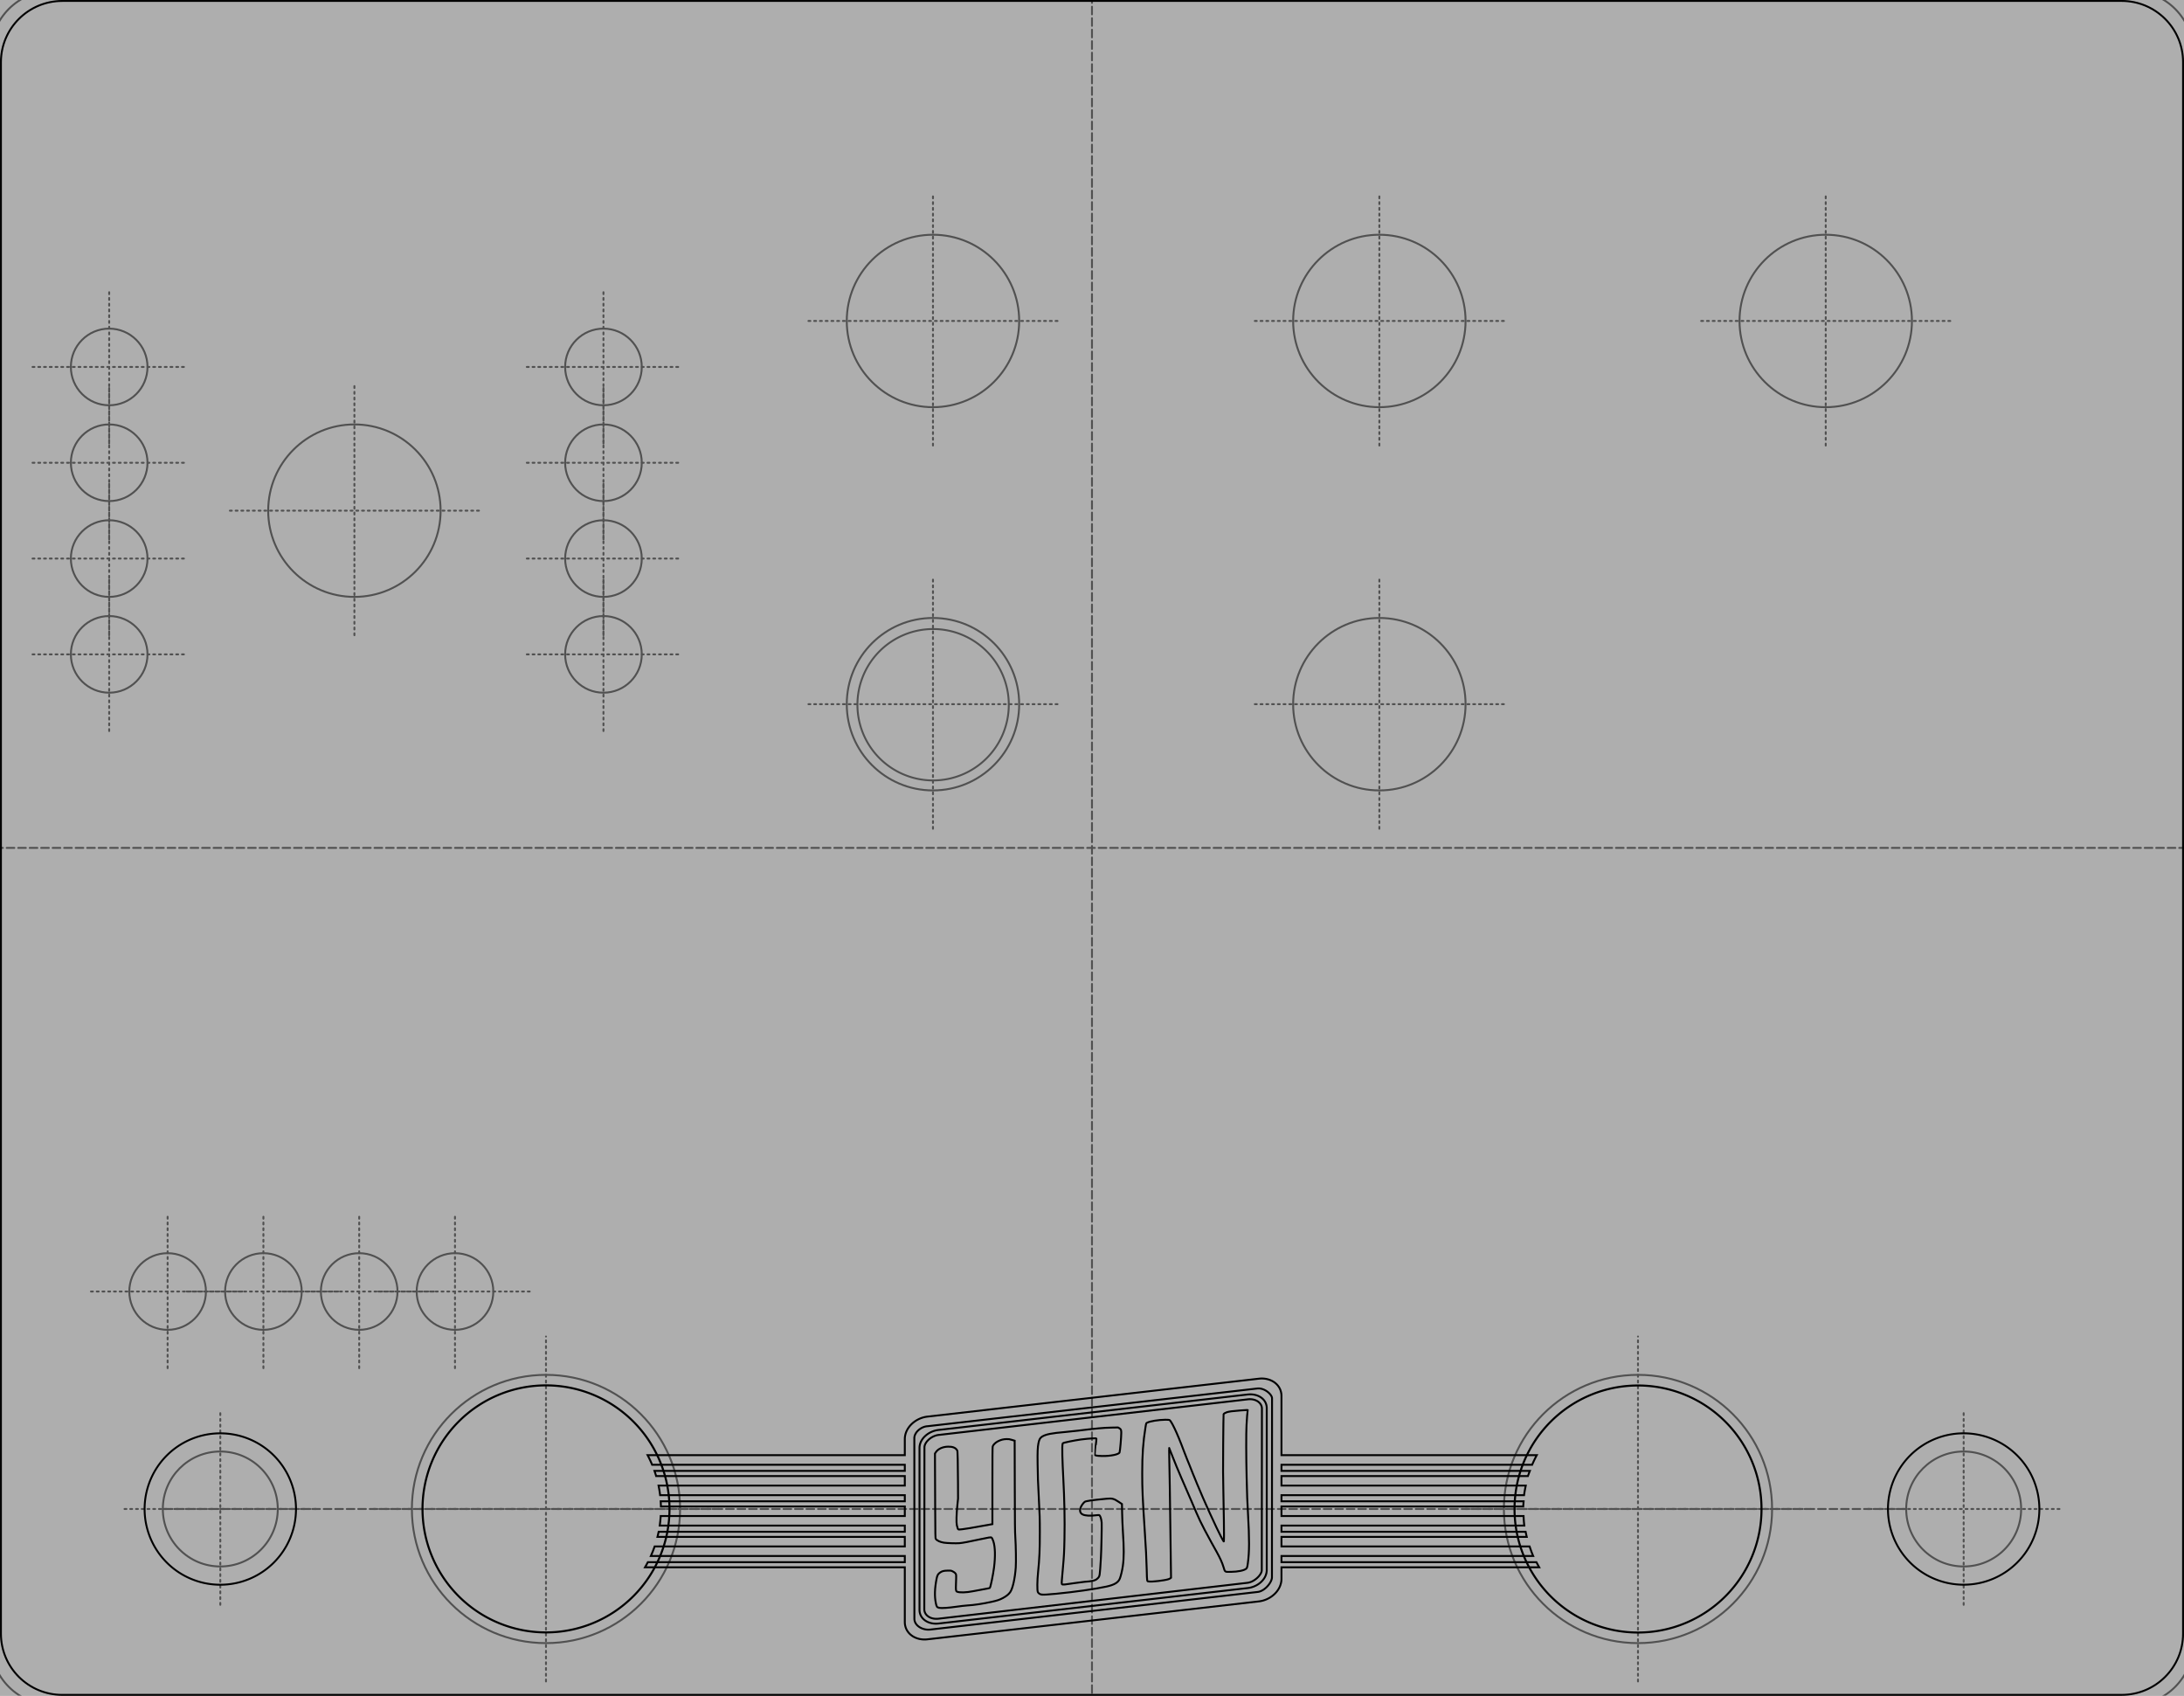 <?xml version="1.0" encoding="UTF-8" standalone="no"?>
<!-- Created with Inkscape (http://www.inkscape.org/) -->

<svg
   width="114mm"
   height="88.5mm"
   viewBox="0 0 114 88.5"
   version="1.1"
   id="svg4019"
   inkscape:version="1.2.2 (b0a8486541, 2022-12-01)"
   sodipodi:docname="bass-multi-effect-front.svg"
   xmlns:inkscape="http://www.inkscape.org/namespaces/inkscape"
   xmlns:sodipodi="http://sodipodi.sourceforge.net/DTD/sodipodi-0.dtd"
   xmlns="http://www.w3.org/2000/svg"
   xmlns:svg="http://www.w3.org/2000/svg">
  <rect x="0" y="0" width="114" height="88.5" fill="#808080" stroke="none"/>
  <sodipodi:namedview
     id="namedview4021"
     pagecolor="#505050"
     bordercolor="#ffffff"
     borderopacity="1"
     inkscape:showpageshadow="0"
     inkscape:pageopacity="0"
     inkscape:pagecheckerboard="1"
     inkscape:deskcolor="#505050"
     inkscape:document-units="mm"
     showgrid="true"
     inkscape:zoom="4"
     inkscape:cx="181"
     inkscape:cy="191.75"
     inkscape:current-layer="layer2">
    <inkscape:grid
       type="xygrid"
       id="grid4140"
       units="mm"
       spacingx="1"
       spacingy="1"
       dotted="false"
       originx="0"
       originy="0" />
  </sodipodi:namedview>
  <defs
     id="defs4016" />
  <g
     inkscape:label="FREECAD"
     inkscape:groupmode="layer"
     id="layer1"
     transform="rotate(180,98.871,45.315)"
     style="display:inline">
    <g
       stroke="#000000"
       id="DrawingContent"
       fill="none"
       stroke-linecap="square"
       stroke-linejoin="bevel"
       stroke-width="1"
       fill-rule="evenodd"
       transform="matrix(0.1,0,0,0.1,61.559,-73.066)"
       inkscape:label="Freecad Import"
       style="opacity:0.367">
      <rect
         height="0"
         y="1194.46"
         width="0"
         x="791.838"
         id="rect4430"
         style="font-style:normal;font-weight:400;font-size:35.278px;font-family:'Source Code Pro';fill:none;stroke:#000000;stroke-width:1;stroke-linecap:square;stroke-linejoin:bevel;stroke-opacity:1" />
      <path
         vector-effect="non-scaling-stroke"
         fill-rule="evenodd"
         d="m 1389.338,779.46 v 830 c 0,30.376 -24.624,55 -55,55 h -1085 c -30.376,0 -55,-24.624 -55,-55 v -830 c 0,-30.376 24.624,-55 55,-55 h 1085 c 30.376,0 55,24.624 55,55"
         id="path4434"
         style="font-style:normal;font-weight:400;font-size:35.278px;font-family:'Source Code Pro';fill:#ffffff;fill-opacity:1;stroke:none" />
      <path
         vector-effect="non-scaling-stroke"
         fill-rule="evenodd"
         d="m 1366.667,779.46 v 830 c 0,17.855 -14.474,32.329 -32.329,32.329 h -1085 c -17.855,0 -32.329,-14.474 -32.329,-32.329 v -830 c 0,-17.855 14.474,-32.329 32.329,-32.329 h 1085 c 17.855,0 32.329,14.474 32.329,32.329"
         id="path4438"
         style="font-style:normal;font-weight:400;font-size:35.278px;font-family:'Source Code Pro';fill:#ffffff;fill-opacity:1;stroke:none" />
      <path
         vector-effect="non-scaling-stroke"
         fill-rule="evenodd"
         d="m 1146.838,849.46 c 0,38.66 -31.34,70 -70,70 -38.66,0 -70,-31.34 -70,-70 0,-38.66 31.34,-70 70,-70 38.66,0 70,31.34 70,70"
         id="path4442"
         style="font-style:normal;font-weight:400;font-size:35.278px;font-family:'Source Code Pro';fill:#ffffff;fill-opacity:1;stroke:none" />
      <path
         vector-effect="non-scaling-stroke"
         fill-rule="evenodd"
         d="m 576.838,849.46 c 0,38.66 -31.34,70 -70,70 -38.66,0 -70,-31.34 -70,-70 0,-38.66 31.34,-70 70,-70 38.66,0 70,31.34 70,70"
         id="path4446"
         style="font-style:normal;font-weight:400;font-size:35.278px;font-family:'Source Code Pro';fill:#ffffff;fill-opacity:1;stroke:none" />
      <path
         vector-effect="non-scaling-stroke"
         fill-rule="evenodd"
         d="m 249.338,724.46 h 1085 v 12.681 h -1085 V 724.46"
         id="path4450"
         style="font-style:normal;font-weight:400;font-size:35.278px;font-family:'Source Code Pro';fill:#ffffff;fill-opacity:1;stroke:none" />
      <path
         vector-effect="non-scaling-stroke"
         fill-rule="evenodd"
         d="m 1334.338,1664.46 v -12.681 h -1085 v 12.681 h 1085"
         id="path4454"
         style="font-style:normal;font-weight:400;font-size:35.278px;font-family:'Source Code Pro';fill:#ffffff;fill-opacity:1;stroke:none" />
      <path
         vector-effect="non-scaling-stroke"
         fill-rule="evenodd"
         d="m 1334.338,737.141 v 9.99 h -1085 v -9.99 h 1085"
         id="path4458"
         style="font-style:normal;font-weight:400;font-size:35.278px;font-family:'Source Code Pro';fill:#ffffff;fill-opacity:1;stroke:none" />
      <path
         vector-effect="non-scaling-stroke"
         fill-rule="evenodd"
         d="m 1334.338,1641.789 v 9.99 h -1085 v -9.99 h 1085"
         id="path4462"
         style="font-style:normal;font-weight:400;font-size:35.278px;font-family:'Source Code Pro';fill:#ffffff;fill-opacity:1;stroke:none" />
      <path
         vector-effect="non-scaling-stroke"
         fill-rule="evenodd"
         d="m 194.338,1609.46 v -830 h 12.681 v 830 h -12.681"
         id="path4466"
         style="font-style:normal;font-weight:400;font-size:35.278px;font-family:'Source Code Pro';fill:#ffffff;fill-opacity:1;stroke:none" />
      <path
         vector-effect="non-scaling-stroke"
         fill-rule="evenodd"
         d="m 1389.338,779.46 v 830 h -12.681 v -830 h 12.681"
         id="path4470"
         style="font-style:normal;font-weight:400;font-size:35.278px;font-family:'Source Code Pro';fill:#ffffff;fill-opacity:1;stroke:none" />
      <path
         vector-effect="non-scaling-stroke"
         fill-rule="evenodd"
         d="m 1376.657,1609.46 v -830 h -9.99 v 830 h 9.99"
         id="path4474"
         style="font-style:normal;font-weight:400;font-size:35.278px;font-family:'Source Code Pro';fill:#ffffff;fill-opacity:1;stroke:none" />
      <path
         vector-effect="non-scaling-stroke"
         fill-rule="evenodd"
         d="m 217.009,1609.46 v -830 h -9.99 v 830 h 9.99"
         id="path4478"
         style="font-style:normal;font-weight:400;font-size:35.278px;font-family:'Source Code Pro';fill:#ffffff;fill-opacity:1;stroke:none" />
      <path
         vector-effect="non-scaling-stroke"
         fill-rule="evenodd"
         d="m 1221.838,1370.46 c 0,24.853 -20.147,45 -45,45 -24.853,0 -45,-20.147 -45,-45 0,-24.853 20.147,-45 45,-45 24.853,0 45,20.147 45,45"
         id="path4482"
         style="font-style:normal;font-weight:400;font-size:35.278px;font-family:'Source Code Pro';fill:#ffffff;fill-opacity:1;stroke:none" />
      <path
         vector-effect="non-scaling-stroke"
         fill-rule="evenodd"
         d="m 453.838,1469.46 c 0,24.853 -20.147,45 -45,45 -24.853,0 -45,-20.147 -45,-45 0,-24.853 20.147,-45 45,-45 24.853,0 45,20.147 45,45"
         id="path4486"
         style="font-style:normal;font-weight:400;font-size:35.278px;font-family:'Source Code Pro';fill:#ffffff;fill-opacity:1;stroke:none" />
      <path
         vector-effect="non-scaling-stroke"
         fill-rule="evenodd"
         d="m 919.838,1269.46 c 0,24.853 -20.147,45 -45,45 -24.853,0 -45,-20.147 -45,-45 0,-24.853 20.147,-45 45,-45 24.853,0 45,20.147 45,45"
         id="path4490"
         style="font-style:normal;font-weight:400;font-size:35.278px;font-family:'Source Code Pro';fill:#ffffff;fill-opacity:1;stroke:none" />
      <path
         vector-effect="non-scaling-stroke"
         fill-rule="evenodd"
         d="m 919.838,1469.46 c 0,24.853 -20.147,45 -45,45 -24.853,0 -45,-20.147 -45,-45 0,-24.853 20.147,-45 45,-45 24.853,0 45,20.147 45,45"
         id="path4494"
         style="font-style:normal;font-weight:400;font-size:35.278px;font-family:'Source Code Pro';fill:#ffffff;fill-opacity:1;stroke:none" />
      <path
         vector-effect="non-scaling-stroke"
         fill-rule="evenodd"
         d="m 686.838,1469.46 c 0,24.853 -20.147,45 -45,45 -24.853,0 -45,-20.147 -45,-45 0,-24.853 20.147,-45 45,-45 24.853,0 45,20.147 45,45"
         id="path4498"
         style="font-style:normal;font-weight:400;font-size:35.278px;font-family:'Source Code Pro';fill:#ffffff;fill-opacity:1;stroke:none" />
      <path
         vector-effect="non-scaling-stroke"
         fill-rule="evenodd"
         d="m 686.838,1269.46 c 0,24.853 -20.147,45 -45,45 -24.853,0 -45,-20.147 -45,-45 0,-24.853 20.147,-45 45,-45 24.853,0 45,20.147 45,45"
         id="path4502"
         style="font-style:normal;font-weight:400;font-size:35.278px;font-family:'Source Code Pro';fill:#ffffff;fill-opacity:1;stroke:none" />
      <path
         vector-effect="non-scaling-stroke"
         fill-rule="evenodd"
         d="m 366.838,849.46 c 0,16.569 -13.431,30 -30,30 -16.569,0 -30,-13.431 -30,-30 0,-16.569 13.431,-30 30,-30 16.569,0 30,13.431 30,30"
         id="path4506"
         style="font-style:normal;font-weight:400;font-size:35.278px;font-family:'Source Code Pro';fill:#ffffff;fill-opacity:1;stroke:none" />
      <path
         vector-effect="non-scaling-stroke"
         fill-rule="evenodd"
         d="m 1276.838,849.46 c 0,16.569 -13.431,30 -30,30 -16.569,0 -30,-13.431 -30,-30 0,-16.569 13.431,-30 30,-30 16.569,0 30,13.431 30,30"
         id="path4510"
         style="font-style:normal;font-weight:400;font-size:35.278px;font-family:'Source Code Pro';fill:#ffffff;fill-opacity:1;stroke:none" />
      <path
         vector-effect="non-scaling-stroke"
         fill-rule="evenodd"
         d="m 1244.338,962.96 c 0,11.046 -8.954,20 -20,20 -11.046,0 -20,-8.954 -20,-20 0,-11.046 8.954,-20 20,-20 11.046,0 20,8.954 20,20"
         id="path4514"
         style="font-style:normal;font-weight:400;font-size:35.278px;font-family:'Source Code Pro';fill:#ffffff;fill-opacity:1;stroke:none" />
      <path
         vector-effect="non-scaling-stroke"
         fill-rule="evenodd"
         d="m 1194.338,962.96 c 0,11.046 -8.954,20 -20,20 -11.046,0 -20,-8.954 -20,-20 0,-11.046 8.954,-20 20,-20 11.046,0 20,8.954 20,20"
         id="path4518"
         style="font-style:normal;font-weight:400;font-size:35.278px;font-family:'Source Code Pro';fill:#ffffff;fill-opacity:1;stroke:none" />
      <path
         vector-effect="non-scaling-stroke"
         fill-rule="evenodd"
         d="m 1324.838,1445.46 c 0,11.046 -8.954,20 -20,20 -11.046,0 -20,-8.954 -20,-20 0,-11.046 8.954,-20 20,-20 11.046,0 20,8.954 20,20"
         id="path4522"
         style="font-style:normal;font-weight:400;font-size:35.278px;font-family:'Source Code Pro';fill:#ffffff;fill-opacity:1;stroke:none" />
      <path
         vector-effect="non-scaling-stroke"
         fill-rule="evenodd"
         d="m 1066.838,1395.46 c 0,11.046 -8.954,20 -20,20 -11.046,0 -20,-8.954 -20,-20 0,-11.046 8.954,-20 20,-20 11.046,0 20,8.954 20,20"
         id="path4526"
         style="font-style:normal;font-weight:400;font-size:35.278px;font-family:'Source Code Pro';fill:#ffffff;fill-opacity:1;stroke:none" />
      <path
         vector-effect="non-scaling-stroke"
         fill-rule="evenodd"
         d="m 1144.338,962.96 c 0,11.046 -8.954,20 -20,20 -11.046,0 -20,-8.954 -20,-20 0,-11.046 8.954,-20 20,-20 11.046,0 20,8.954 20,20"
         id="path4530"
         style="font-style:normal;font-weight:400;font-size:35.278px;font-family:'Source Code Pro';fill:#ffffff;fill-opacity:1;stroke:none" />
      <path
         vector-effect="non-scaling-stroke"
         fill-rule="evenodd"
         d="m 1066.838,1445.46 c 0,11.046 -8.954,20 -20,20 -11.046,0 -20,-8.954 -20,-20 0,-11.046 8.954,-20 20,-20 11.046,0 20,8.954 20,20"
         id="path4534"
         style="font-style:normal;font-weight:400;font-size:35.278px;font-family:'Source Code Pro';fill:#ffffff;fill-opacity:1;stroke:none" />
      <path
         vector-effect="non-scaling-stroke"
         fill-rule="evenodd"
         d="m 1324.838,1395.46 c 0,11.046 -8.954,20 -20,20 -11.046,0 -20,-8.954 -20,-20 0,-11.046 8.954,-20 20,-20 11.046,0 20,8.954 20,20"
         id="path4538"
         style="font-style:normal;font-weight:400;font-size:35.278px;font-family:'Source Code Pro';fill:#ffffff;fill-opacity:1;stroke:none" />
      <path
         vector-effect="non-scaling-stroke"
         fill-rule="evenodd"
         d="m 1324.838,1345.46 c 0,11.046 -8.954,20 -20,20 -11.046,0 -20,-8.954 -20,-20 0,-11.046 8.954,-20 20,-20 11.046,0 20,8.954 20,20"
         id="path4542"
         style="font-style:normal;font-weight:400;font-size:35.278px;font-family:'Source Code Pro';fill:#ffffff;fill-opacity:1;stroke:none" />
      <path
         vector-effect="non-scaling-stroke"
         fill-rule="evenodd"
         d="m 1324.838,1295.46 c 0,11.046 -8.954,20 -20,20 -11.046,0 -20,-8.954 -20,-20 0,-11.046 8.954,-20 20,-20 11.046,0 20,8.954 20,20"
         id="path4546"
         style="font-style:normal;font-weight:400;font-size:35.278px;font-family:'Source Code Pro';fill:#ffffff;fill-opacity:1;stroke:none" />
      <path
         vector-effect="non-scaling-stroke"
         fill-rule="evenodd"
         d="m 1066.838,1295.46 c 0,11.046 -8.954,20 -20,20 -11.046,0 -20,-8.954 -20,-20 0,-11.046 8.954,-20 20,-20 11.046,0 20,8.954 20,20"
         id="path4550"
         style="font-style:normal;font-weight:400;font-size:35.278px;font-family:'Source Code Pro';fill:#ffffff;fill-opacity:1;stroke:none" />
      <path
         vector-effect="non-scaling-stroke"
         fill-rule="evenodd"
         d="m 1294.338,962.96 c 0,11.046 -8.954,20 -20,20 -11.046,0 -20,-8.954 -20,-20 0,-11.046 8.954,-20 20,-20 11.046,0 20,8.954 20,20"
         id="path4554"
         style="font-style:normal;font-weight:400;font-size:35.278px;font-family:'Source Code Pro';fill:#ffffff;fill-opacity:1;stroke:none" />
      <path
         vector-effect="non-scaling-stroke"
         fill-rule="evenodd"
         d="m 1066.838,1345.46 c 0,11.046 -8.954,20 -20,20 -11.046,0 -20,-8.954 -20,-20 0,-11.046 8.954,-20 20,-20 11.046,0 20,8.954 20,20"
         id="path4558"
         style="font-style:normal;font-weight:400;font-size:35.278px;font-family:'Source Code Pro';fill:#ffffff;fill-opacity:1;stroke:none" />
      <path
         vector-effect="non-scaling-stroke"
         fill-rule="evenodd"
         d="m 194.338,779.46 c 0,-30.376 24.624,-55 55,-55 v 12.681 c -23.372,0 -42.319,18.947 -42.319,42.319 h -12.681"
         id="path4562"
         style="font-style:normal;font-weight:400;font-size:35.278px;font-family:'Source Code Pro';fill:#ffffff;fill-opacity:1;stroke:none" />
      <path
         vector-effect="non-scaling-stroke"
         fill-rule="evenodd"
         d="m 1389.338,1609.46 h -12.681 c 0,23.372 -18.947,42.319 -42.319,42.319 v 12.681 c 30.376,0 55,-24.624 55,-55"
         id="path4566"
         style="font-style:normal;font-weight:400;font-size:35.278px;font-family:'Source Code Pro';fill:#ffffff;fill-opacity:1;stroke:none" />
      <path
         vector-effect="non-scaling-stroke"
         fill-rule="evenodd"
         d="m 1334.338,724.46 c 30.376,0 55,24.624 55,55 h -12.681 c 0,-23.372 -18.947,-42.319 -42.319,-42.319 V 724.46"
         id="path4570"
         style="font-style:normal;font-weight:400;font-size:35.278px;font-family:'Source Code Pro';fill:#ffffff;fill-opacity:1;stroke:none" />
      <path
         vector-effect="non-scaling-stroke"
         fill-rule="evenodd"
         d="m 249.338,1664.46 v -12.681 c -23.372,0 -42.319,-18.947 -42.319,-42.319 h -12.681 c 0,30.376 24.624,55 55,55"
         id="path4574"
         style="font-style:normal;font-weight:400;font-size:35.278px;font-family:'Source Code Pro';fill:#ffffff;fill-opacity:1;stroke:none" />
      <path
         vector-effect="non-scaling-stroke"
         fill-rule="evenodd"
         d="m 1366.667,1609.46 h 9.99 c 0,23.372 -18.947,42.319 -42.319,42.319 v -9.99 c 17.855,0 32.329,-14.474 32.329,-32.329"
         id="path4578"
         style="font-style:normal;font-weight:400;font-size:35.278px;font-family:'Source Code Pro';fill:#ffffff;fill-opacity:1;stroke:none" />
      <path
         vector-effect="non-scaling-stroke"
         fill-rule="evenodd"
         d="m 249.338,1641.789 v 9.99 c -23.372,0 -42.319,-18.947 -42.319,-42.319 h 9.99 c 0,17.855 14.474,32.329 32.329,32.329"
         id="path4582"
         style="font-style:normal;font-weight:400;font-size:35.278px;font-family:'Source Code Pro';fill:#ffffff;fill-opacity:1;stroke:none" />
      <path
         vector-effect="non-scaling-stroke"
         fill-rule="evenodd"
         d="m 249.338,737.141 v 9.99 c -17.855,0 -32.329,14.474 -32.329,32.329 h -9.99 c 0,-23.372 18.947,-42.319 42.319,-42.319"
         id="path4586"
         style="font-style:normal;font-weight:400;font-size:35.278px;font-family:'Source Code Pro';fill:#ffffff;fill-opacity:1;stroke:none" />
      <path
         vector-effect="non-scaling-stroke"
         fill-rule="evenodd"
         d="m 1376.657,779.46 h -9.99 c 0,-17.855 -14.474,-32.329 -32.329,-32.329 v -9.99 c 23.372,0 42.319,18.947 42.319,42.319"
         id="path4590"
         style="font-style:normal;font-weight:400;font-size:35.278px;font-family:'Source Code Pro';fill:#ffffff;fill-opacity:1;stroke:none" />
      <path
         vector-effect="non-scaling-stroke"
         fill-rule="evenodd"
         d="m 964.838,1660.905 c 0,-1.445 -26.863,-2.617 -60,-2.617 -33.137,0 -60,1.172 -60,2.617 0,1.445 26.863,2.617 60,2.617 33.137,0 60,-1.172 60,-2.617"
         id="path4594"
         style="font-style:normal;font-weight:400;font-size:35.278px;font-family:'Source Code Pro';fill:#ffffff;fill-opacity:1;stroke:none" />
      <path
         vector-effect="non-scaling-stroke"
         fill-rule="evenodd"
         d="m 667.838,1660.905 c 0,-1.445 -26.863,-2.617 -60,-2.617 -33.137,0 -60,1.172 -60,2.617 0,1.445 26.863,2.617 60,2.617 33.137,0 60,-1.172 60,-2.617"
         id="path4598"
         style="font-style:normal;font-weight:400;font-size:35.278px;font-family:'Source Code Pro';fill:#ffffff;fill-opacity:1;stroke:none" />
      <path
         vector-effect="non-scaling-stroke"
         fill-rule="evenodd"
         d="m 456.838,1660.905 c 0,-1.445 -26.863,-2.617 -60,-2.617 -33.137,0 -60,1.172 -60,2.617 0,1.445 26.863,2.617 60,2.617 33.137,0 60,-1.172 60,-2.617"
         id="path4602"
         style="font-style:normal;font-weight:400;font-size:35.278px;font-family:'Source Code Pro';fill:#ffffff;fill-opacity:1;stroke:none" />
      <path
         vector-effect="non-scaling-stroke"
         fill-rule="evenodd"
         d="m 1136.838,1658.724 c 0,-0.964 -17.909,-1.745 -40,-1.745 -22.091,0 -40,0.781 -40,1.745 0,0.964 17.909,1.745 40,1.745 22.091,0 40,-0.781 40,-1.745"
         id="path4606"
         style="font-style:normal;font-weight:400;font-size:35.278px;font-family:'Source Code Pro';fill:#ffffff;fill-opacity:1;stroke:none" />
      <path
         vector-effect="non-scaling-stroke"
         fill-rule="evenodd"
         d="m 796.838,1655.496 c 0,-0.963 -17.909,-1.745 -40,-1.745 -22.091,0 -40,0.782 -40,1.745 0,0.964 17.909,1.745 40,1.745 22.091,0 40,-0.781 40,-1.745"
         id="path4610"
         style="font-style:normal;font-weight:400;font-size:35.278px;font-family:'Source Code Pro';fill:#ffffff;fill-opacity:1;stroke:none" />
      <path
         vector-effect="non-scaling-stroke"
         fill-rule="evenodd"
         d="m 1246.838,1658.724 c 0,-0.964 -17.909,-1.745 -40,-1.745 -22.091,0 -40,0.781 -40,1.745 0,0.964 17.909,1.745 40,1.745 22.091,0 40,-0.781 40,-1.745"
         id="path4614"
         style="font-style:normal;font-weight:400;font-size:35.278px;font-family:'Source Code Pro';fill:#ffffff;fill-opacity:1;stroke:none" />
      <path
         vector-effect="non-scaling-stroke"
         fill-rule="evenodd"
         d="m 249.338,1664.46 c -30.376,0 -55,-24.624 -55,-55"
         id="path4618"
         style="font-style:normal;font-weight:400;font-size:35.278px;font-family:'Source Code Pro';fill:none;stroke:#000000;stroke-width:1;stroke-linecap:round;stroke-linejoin:bevel;stroke-opacity:1" />
      <path
         vector-effect="non-scaling-stroke"
         fill-rule="evenodd"
         d="m 194.338,1609.46 v -830"
         id="path4622"
         style="font-style:normal;font-weight:400;font-size:35.278px;font-family:'Source Code Pro';fill:none;stroke:#000000;stroke-width:1;stroke-linecap:round;stroke-linejoin:bevel;stroke-opacity:1" />
      <path
         vector-effect="non-scaling-stroke"
         fill-rule="evenodd"
         d="m 194.338,779.46 c 0,-30.376 24.624,-55 55,-55"
         id="path4626"
         style="font-style:normal;font-weight:400;font-size:35.278px;font-family:'Source Code Pro';fill:none;stroke:#000000;stroke-width:1;stroke-linecap:round;stroke-linejoin:bevel;stroke-opacity:1" />
      <path
         vector-effect="non-scaling-stroke"
         fill-rule="evenodd"
         d="m 249.338,724.46 h 1085"
         id="path4630"
         style="font-style:normal;font-weight:400;font-size:35.278px;font-family:'Source Code Pro';fill:none;stroke:#000000;stroke-width:1;stroke-linecap:round;stroke-linejoin:bevel;stroke-opacity:1" />
      <path
         vector-effect="non-scaling-stroke"
         fill-rule="evenodd"
         d="m 1334.338,724.46 c 30.376,0 55,24.624 55,55"
         id="path4634"
         style="font-style:normal;font-weight:400;font-size:35.278px;font-family:'Source Code Pro';fill:none;stroke:#000000;stroke-width:1;stroke-linecap:round;stroke-linejoin:bevel;stroke-opacity:1" />
      <path
         vector-effect="non-scaling-stroke"
         fill-rule="evenodd"
         d="m 1389.338,779.46 v 830"
         id="path4638"
         style="font-style:normal;font-weight:400;font-size:35.278px;font-family:'Source Code Pro';fill:none;stroke:#000000;stroke-width:1;stroke-linecap:round;stroke-linejoin:bevel;stroke-opacity:1" />
      <path
         vector-effect="non-scaling-stroke"
         fill-rule="evenodd"
         d="m 1389.338,1609.46 c 0,30.376 -24.624,55 -55,55"
         id="path4642"
         style="font-style:normal;font-weight:400;font-size:35.278px;font-family:'Source Code Pro';fill:none;stroke:#000000;stroke-width:1;stroke-linecap:round;stroke-linejoin:bevel;stroke-opacity:1" />
      <path
         vector-effect="non-scaling-stroke"
         fill-rule="evenodd"
         d="m 1334.338,1664.46 h -1085"
         id="path4646"
         style="font-style:normal;font-weight:400;font-size:35.278px;font-family:'Source Code Pro';fill:none;stroke:#000000;stroke-width:1;stroke-linecap:round;stroke-linejoin:bevel;stroke-opacity:1" />
      <path
         vector-effect="non-scaling-stroke"
         fill-rule="evenodd"
         d="m 336.838,1660.905 c 0,1.445 26.863,2.617 60,2.617 33.137,0 60,-1.172 60,-2.617"
         id="path4650"
         style="font-style:normal;font-weight:400;font-size:35.278px;font-family:'Source Code Pro';fill:none;stroke:#000000;stroke-width:1;stroke-linecap:round;stroke-linejoin:bevel;stroke-opacity:1" />
      <path
         vector-effect="non-scaling-stroke"
         fill-rule="evenodd"
         d="m 456.838,1660.905 c 0,-1.445 -26.863,-2.617 -60,-2.617 -33.137,0 -60,1.172 -60,2.617"
         id="path4654"
         style="font-style:normal;font-weight:400;font-size:35.278px;font-family:'Source Code Pro';fill:none;stroke:#000000;stroke-width:1;stroke-linecap:round;stroke-linejoin:bevel;stroke-opacity:1" />
      <path
         vector-effect="non-scaling-stroke"
         fill-rule="evenodd"
         d="m 547.838,1660.905 c 0,1.445 26.863,2.617 60,2.617 33.137,0 60,-1.172 60,-2.617"
         id="path4658"
         style="font-style:normal;font-weight:400;font-size:35.278px;font-family:'Source Code Pro';fill:none;stroke:#000000;stroke-width:1;stroke-linecap:round;stroke-linejoin:bevel;stroke-opacity:1" />
      <path
         vector-effect="non-scaling-stroke"
         fill-rule="evenodd"
         d="m 667.838,1660.905 c 0,-1.445 -26.863,-2.617 -60,-2.617 -33.137,0 -60,1.172 -60,2.617"
         id="path4662"
         style="font-style:normal;font-weight:400;font-size:35.278px;font-family:'Source Code Pro';fill:none;stroke:#000000;stroke-width:1;stroke-linecap:round;stroke-linejoin:bevel;stroke-opacity:1" />
      <path
         vector-effect="non-scaling-stroke"
         fill-rule="evenodd"
         d="m 844.838,1660.905 c 0,1.445 26.863,2.617 60,2.617 33.137,0 60,-1.172 60,-2.617"
         id="path4666"
         style="font-style:normal;font-weight:400;font-size:35.278px;font-family:'Source Code Pro';fill:none;stroke:#000000;stroke-width:1;stroke-linecap:round;stroke-linejoin:bevel;stroke-opacity:1" />
      <path
         vector-effect="non-scaling-stroke"
         fill-rule="evenodd"
         d="m 964.838,1660.905 c 0,-1.445 -26.863,-2.617 -60,-2.617 -33.137,0 -60,1.172 -60,2.617"
         id="path4670"
         style="font-style:normal;font-weight:400;font-size:35.278px;font-family:'Source Code Pro';fill:none;stroke:#000000;stroke-width:1;stroke-linecap:round;stroke-linejoin:bevel;stroke-opacity:1" />
      <path
         vector-effect="non-scaling-stroke"
         fill-rule="evenodd"
         d="m 1056.838,1658.724 c 0,0.964 17.909,1.745 40,1.745 22.091,0 40,-0.781 40,-1.745"
         id="path4674"
         style="font-style:normal;font-weight:400;font-size:35.278px;font-family:'Source Code Pro';fill:none;stroke:#000000;stroke-width:1;stroke-linecap:round;stroke-linejoin:bevel;stroke-opacity:1" />
      <path
         vector-effect="non-scaling-stroke"
         fill-rule="evenodd"
         d="m 1136.838,1658.724 c 0,-0.964 -17.909,-1.745 -40,-1.745 -22.091,0 -40,0.781 -40,1.745"
         id="path4678"
         style="font-style:normal;font-weight:400;font-size:35.278px;font-family:'Source Code Pro';fill:none;stroke:#000000;stroke-width:1;stroke-linecap:round;stroke-linejoin:bevel;stroke-opacity:1" />
      <path
         vector-effect="non-scaling-stroke"
         fill-rule="evenodd"
         d="m 1166.838,1658.724 c 0,0.964 17.909,1.745 40,1.745 22.091,0 40,-0.781 40,-1.745"
         id="path4682"
         style="font-style:normal;font-weight:400;font-size:35.278px;font-family:'Source Code Pro';fill:none;stroke:#000000;stroke-width:1;stroke-linecap:round;stroke-linejoin:bevel;stroke-opacity:1" />
      <path
         vector-effect="non-scaling-stroke"
         fill-rule="evenodd"
         d="m 1246.838,1658.724 c 0,-0.964 -17.909,-1.745 -40,-1.745 -22.091,0 -40,0.781 -40,1.745"
         id="path4686"
         style="font-style:normal;font-weight:400;font-size:35.278px;font-family:'Source Code Pro';fill:none;stroke:#000000;stroke-width:1;stroke-linecap:round;stroke-linejoin:bevel;stroke-opacity:1" />
      <path
         vector-effect="non-scaling-stroke"
         fill-rule="evenodd"
         d="m 716.838,1655.496 c 0,0.964 17.909,1.745 40,1.745 22.091,0 40,-0.781 40,-1.745"
         id="path4690"
         style="font-style:normal;font-weight:400;font-size:35.278px;font-family:'Source Code Pro';fill:none;stroke:#000000;stroke-width:1;stroke-linecap:round;stroke-linejoin:bevel;stroke-opacity:1" />
      <path
         vector-effect="non-scaling-stroke"
         fill-rule="evenodd"
         d="m 796.838,1655.496 c 0,-0.963 -17.909,-1.745 -40,-1.745 -22.091,0 -40,0.782 -40,1.745"
         id="path4694"
         style="font-style:normal;font-weight:400;font-size:35.278px;font-family:'Source Code Pro';fill:none;stroke:#000000;stroke-width:1;stroke-linecap:round;stroke-linejoin:bevel;stroke-opacity:1" />
      <path
         vector-effect="non-scaling-stroke"
         fill-rule="evenodd"
         d="m 366.838,849.46 c 0,16.569 -13.431,30 -30,30 -16.569,0 -30,-13.431 -30,-30 0,-16.569 13.431,-30 30,-30 16.569,0 30,13.431 30,30"
         id="path4698"
         style="font-style:normal;font-weight:400;font-size:35.278px;font-family:'Source Code Pro';fill:none;stroke:#000000;stroke-width:1;stroke-linecap:round;stroke-linejoin:bevel;stroke-opacity:1" />
      <path
         vector-effect="non-scaling-stroke"
         fill-rule="evenodd"
         d="m 576.838,849.46 c 0,38.66 -31.34,70 -70,70 -38.66,0 -70,-31.34 -70,-70 0,-38.66 31.34,-70 70,-70 38.66,0 70,31.34 70,70"
         id="path4702"
         style="font-style:normal;font-weight:400;font-size:35.278px;font-family:'Source Code Pro';fill:none;stroke:#000000;stroke-width:1;stroke-linecap:round;stroke-linejoin:bevel;stroke-opacity:1" />
      <path
         vector-effect="non-scaling-stroke"
         fill-rule="evenodd"
         d="m 1146.838,849.46 c 0,38.66 -31.34,70 -70,70 -38.66,0 -70,-31.34 -70,-70 0,-38.66 31.34,-70 70,-70 38.66,0 70,31.34 70,70"
         id="path4706"
         style="font-style:normal;font-weight:400;font-size:35.278px;font-family:'Source Code Pro';fill:none;stroke:#000000;stroke-width:1;stroke-linecap:round;stroke-linejoin:bevel;stroke-opacity:1" />
      <path
         vector-effect="non-scaling-stroke"
         fill-rule="evenodd"
         d="m 1276.838,849.46 c 0,16.569 -13.431,30 -30,30 -16.569,0 -30,-13.431 -30,-30 0,-16.569 13.431,-30 30,-30 16.569,0 30,13.431 30,30"
         id="path4710"
         style="font-style:normal;font-weight:400;font-size:35.278px;font-family:'Source Code Pro';fill:none;stroke:#000000;stroke-width:1;stroke-linecap:round;stroke-linejoin:bevel;stroke-opacity:1" />
      <path
         vector-effect="non-scaling-stroke"
         fill-rule="evenodd"
         d="m 1144.338,962.96 c 0,11.046 -8.954,20 -20,20 -11.046,0 -20,-8.954 -20,-20 0,-11.046 8.954,-20 20,-20 11.046,0 20,8.954 20,20"
         id="path4714"
         style="font-style:normal;font-weight:400;font-size:35.278px;font-family:'Source Code Pro';fill:none;stroke:#000000;stroke-width:1;stroke-linecap:round;stroke-linejoin:bevel;stroke-opacity:1" />
      <path
         vector-effect="non-scaling-stroke"
         fill-rule="evenodd"
         d="m 1194.338,962.96 c 0,11.046 -8.954,20 -20,20 -11.046,0 -20,-8.954 -20,-20 0,-11.046 8.954,-20 20,-20 11.046,0 20,8.954 20,20"
         id="path4718"
         style="font-style:normal;font-weight:400;font-size:35.278px;font-family:'Source Code Pro';fill:none;stroke:#000000;stroke-width:1;stroke-linecap:round;stroke-linejoin:bevel;stroke-opacity:1" />
      <path
         vector-effect="non-scaling-stroke"
         fill-rule="evenodd"
         d="m 1244.338,962.96 c 0,11.046 -8.954,20 -20,20 -11.046,0 -20,-8.954 -20,-20 0,-11.046 8.954,-20 20,-20 11.046,0 20,8.954 20,20"
         id="path4722"
         style="font-style:normal;font-weight:400;font-size:35.278px;font-family:'Source Code Pro';fill:none;stroke:#000000;stroke-width:1;stroke-linecap:round;stroke-linejoin:bevel;stroke-opacity:1" />
      <path
         vector-effect="non-scaling-stroke"
         fill-rule="evenodd"
         d="m 1294.338,962.96 c 0,11.046 -8.954,20 -20,20 -11.046,0 -20,-8.954 -20,-20 0,-11.046 8.954,-20 20,-20 11.046,0 20,8.954 20,20"
         id="path4726"
         style="font-style:normal;font-weight:400;font-size:35.278px;font-family:'Source Code Pro';fill:none;stroke:#000000;stroke-width:1;stroke-linecap:round;stroke-linejoin:bevel;stroke-opacity:1" />
      <path
         vector-effect="non-scaling-stroke"
         fill-rule="evenodd"
         d="m 686.838,1269.46 c 0,24.853 -20.147,45 -45,45 -24.853,0 -45,-20.147 -45,-45 0,-24.853 20.147,-45 45,-45 24.853,0 45,20.147 45,45"
         id="path4730"
         style="font-style:normal;font-weight:400;font-size:35.278px;font-family:'Source Code Pro';fill:none;stroke:#000000;stroke-width:1;stroke-linecap:round;stroke-linejoin:bevel;stroke-opacity:1" />
      <path
         vector-effect="non-scaling-stroke"
         fill-rule="evenodd"
         d="m 453.838,1469.46 c 0,24.853 -20.147,45 -45,45 -24.853,0 -45,-20.147 -45,-45 0,-24.853 20.147,-45 45,-45 24.853,0 45,20.147 45,45"
         id="path4734"
         style="font-style:normal;font-weight:400;font-size:35.278px;font-family:'Source Code Pro';fill:none;stroke:#000000;stroke-width:1;stroke-linecap:round;stroke-linejoin:bevel;stroke-opacity:1" />
      <path
         vector-effect="non-scaling-stroke"
         fill-rule="evenodd"
         d="m 686.838,1469.46 c 0,24.853 -20.147,45 -45,45 -24.853,0 -45,-20.147 -45,-45 0,-24.853 20.147,-45 45,-45 24.853,0 45,20.147 45,45"
         id="path4738"
         style="font-style:normal;font-weight:400;font-size:35.278px;font-family:'Source Code Pro';fill:none;stroke:#000000;stroke-width:1;stroke-linecap:round;stroke-linejoin:bevel;stroke-opacity:1" />
      <path
         vector-effect="non-scaling-stroke"
         fill-rule="evenodd"
         d="m 919.838,1269.46 c 0,24.853 -20.147,45 -45,45 -24.853,0 -45,-20.147 -45,-45 0,-24.853 20.147,-45 45,-45 24.853,0 45,20.147 45,45"
         id="path4742"
         style="font-style:normal;font-weight:400;font-size:35.278px;font-family:'Source Code Pro';fill:none;stroke:#000000;stroke-width:1;stroke-linecap:round;stroke-linejoin:bevel;stroke-opacity:1" />
      <path
         vector-effect="non-scaling-stroke"
         fill-rule="evenodd"
         d="m 1066.838,1295.46 c 0,11.046 -8.954,20 -20,20 -11.046,0 -20,-8.954 -20,-20 0,-11.046 8.954,-20 20,-20 11.046,0 20,8.954 20,20"
         id="path4746"
         style="font-style:normal;font-weight:400;font-size:35.278px;font-family:'Source Code Pro';fill:none;stroke:#000000;stroke-width:1;stroke-linecap:round;stroke-linejoin:bevel;stroke-opacity:1" />
      <path
         vector-effect="non-scaling-stroke"
         fill-rule="evenodd"
         d="m 1324.838,1295.46 c 0,11.046 -8.954,20 -20,20 -11.046,0 -20,-8.954 -20,-20 0,-11.046 8.954,-20 20,-20 11.046,0 20,8.954 20,20"
         id="path4750"
         style="font-style:normal;font-weight:400;font-size:35.278px;font-family:'Source Code Pro';fill:none;stroke:#000000;stroke-width:1;stroke-linecap:round;stroke-linejoin:bevel;stroke-opacity:1" />
      <path
         vector-effect="non-scaling-stroke"
         fill-rule="evenodd"
         d="m 1066.838,1345.46 c 0,11.046 -8.954,20 -20,20 -11.046,0 -20,-8.954 -20,-20 0,-11.046 8.954,-20 20,-20 11.046,0 20,8.954 20,20"
         id="path4754"
         style="font-style:normal;font-weight:400;font-size:35.278px;font-family:'Source Code Pro';fill:none;stroke:#000000;stroke-width:1;stroke-linecap:round;stroke-linejoin:bevel;stroke-opacity:1" />
      <path
         vector-effect="non-scaling-stroke"
         fill-rule="evenodd"
         d="m 1066.838,1395.46 c 0,11.046 -8.954,20 -20,20 -11.046,0 -20,-8.954 -20,-20 0,-11.046 8.954,-20 20,-20 11.046,0 20,8.954 20,20"
         id="path4758"
         style="font-style:normal;font-weight:400;font-size:35.278px;font-family:'Source Code Pro';fill:none;stroke:#000000;stroke-width:1;stroke-linecap:round;stroke-linejoin:bevel;stroke-opacity:1" />
      <path
         vector-effect="non-scaling-stroke"
         fill-rule="evenodd"
         d="m 919.838,1469.46 c 0,24.853 -20.147,45 -45,45 -24.853,0 -45,-20.147 -45,-45 0,-24.853 20.147,-45 45,-45 24.853,0 45,20.147 45,45"
         id="path4762"
         style="font-style:normal;font-weight:400;font-size:35.278px;font-family:'Source Code Pro';fill:none;stroke:#000000;stroke-width:1;stroke-linecap:round;stroke-linejoin:bevel;stroke-opacity:1" />
      <path
         vector-effect="non-scaling-stroke"
         fill-rule="evenodd"
         d="m 1066.838,1445.46 c 0,11.046 -8.954,20 -20,20 -11.046,0 -20,-8.954 -20,-20 0,-11.046 8.954,-20 20,-20 11.046,0 20,8.954 20,20"
         id="path4766"
         style="font-style:normal;font-weight:400;font-size:35.278px;font-family:'Source Code Pro';fill:none;stroke:#000000;stroke-width:1;stroke-linecap:round;stroke-linejoin:bevel;stroke-opacity:1" />
      <path
         vector-effect="non-scaling-stroke"
         fill-rule="evenodd"
         d="m 1221.838,1370.46 c 0,24.853 -20.147,45 -45,45 -24.853,0 -45,-20.147 -45,-45 0,-24.853 20.147,-45 45,-45 24.853,0 45,20.147 45,45"
         id="path4770"
         style="font-style:normal;font-weight:400;font-size:35.278px;font-family:'Source Code Pro';fill:none;stroke:#000000;stroke-width:1;stroke-linecap:round;stroke-linejoin:bevel;stroke-opacity:1" />
      <path
         vector-effect="non-scaling-stroke"
         fill-rule="evenodd"
         d="m 1324.838,1345.46 c 0,11.046 -8.954,20 -20,20 -11.046,0 -20,-8.954 -20,-20 0,-11.046 8.954,-20 20,-20 11.046,0 20,8.954 20,20"
         id="path4774"
         style="font-style:normal;font-weight:400;font-size:35.278px;font-family:'Source Code Pro';fill:none;stroke:#000000;stroke-width:1;stroke-linecap:round;stroke-linejoin:bevel;stroke-opacity:1" />
      <path
         vector-effect="non-scaling-stroke"
         fill-rule="evenodd"
         d="m 1324.838,1395.46 c 0,11.046 -8.954,20 -20,20 -11.046,0 -20,-8.954 -20,-20 0,-11.046 8.954,-20 20,-20 11.046,0 20,8.954 20,20"
         id="path4778"
         style="font-style:normal;font-weight:400;font-size:35.278px;font-family:'Source Code Pro';fill:none;stroke:#000000;stroke-width:1;stroke-linecap:round;stroke-linejoin:bevel;stroke-opacity:1" />
      <path
         vector-effect="non-scaling-stroke"
         fill-rule="evenodd"
         d="m 1324.838,1445.46 c 0,11.046 -8.954,20 -20,20 -11.046,0 -20,-8.954 -20,-20 0,-11.046 8.954,-20 20,-20 11.046,0 20,8.954 20,20"
         id="path4782"
         style="font-style:normal;font-weight:400;font-size:35.278px;font-family:'Source Code Pro';fill:none;stroke:#000000;stroke-width:1;stroke-linecap:round;stroke-linejoin:bevel;stroke-opacity:1" />
      <path
         vector-effect="non-scaling-stroke"
         fill-rule="evenodd"
         d="m 207.019,1609.46 c 0,23.372 18.947,42.319 42.319,42.319"
         id="path4786"
         style="font-style:normal;font-weight:400;font-size:35.278px;font-family:'Source Code Pro';fill:none;stroke:#000000;stroke-width:1;stroke-linecap:round;stroke-linejoin:bevel;stroke-opacity:1" />
      <path
         vector-effect="non-scaling-stroke"
         fill-rule="evenodd"
         d="m 194.338,1609.46 h 12.681"
         id="path4790"
         style="font-style:normal;font-weight:400;font-size:35.278px;font-family:'Source Code Pro';fill:none;stroke:#000000;stroke-width:1;stroke-linecap:round;stroke-linejoin:bevel;stroke-opacity:1" />
      <path
         vector-effect="non-scaling-stroke"
         fill-rule="evenodd"
         d="m 249.338,1664.46 v -12.681"
         id="path4794"
         style="font-style:normal;font-weight:400;font-size:35.278px;font-family:'Source Code Pro';fill:none;stroke:#000000;stroke-width:1;stroke-linecap:round;stroke-linejoin:bevel;stroke-opacity:1" />
      <path
         vector-effect="non-scaling-stroke"
         fill-rule="evenodd"
         d="m 207.019,779.46 v 830"
         id="path4798"
         style="font-style:normal;font-weight:400;font-size:35.278px;font-family:'Source Code Pro';fill:none;stroke:#000000;stroke-width:1;stroke-linecap:round;stroke-linejoin:bevel;stroke-opacity:1" />
      <path
         vector-effect="non-scaling-stroke"
         fill-rule="evenodd"
         d="m 194.338,779.46 h 12.681"
         id="path4802"
         style="font-style:normal;font-weight:400;font-size:35.278px;font-family:'Source Code Pro';fill:none;stroke:#000000;stroke-width:1;stroke-linecap:round;stroke-linejoin:bevel;stroke-opacity:1" />
      <path
         vector-effect="non-scaling-stroke"
         fill-rule="evenodd"
         d="m 249.338,737.141 c -23.372,0 -42.319,18.947 -42.319,42.319"
         id="path4806"
         style="font-style:normal;font-weight:400;font-size:35.278px;font-family:'Source Code Pro';fill:none;stroke:#000000;stroke-width:1;stroke-linecap:round;stroke-linejoin:bevel;stroke-opacity:1" />
      <path
         vector-effect="non-scaling-stroke"
         fill-rule="evenodd"
         d="m 249.338,724.46 v 12.681"
         id="path4810"
         style="font-style:normal;font-weight:400;font-size:35.278px;font-family:'Source Code Pro';fill:none;stroke:#000000;stroke-width:1;stroke-linecap:round;stroke-linejoin:bevel;stroke-opacity:1" />
      <path
         vector-effect="non-scaling-stroke"
         fill-rule="evenodd"
         d="m 1334.338,737.141 h -1085"
         id="path4814"
         style="font-style:normal;font-weight:400;font-size:35.278px;font-family:'Source Code Pro';fill:none;stroke:#000000;stroke-width:1;stroke-linecap:round;stroke-linejoin:bevel;stroke-opacity:1" />
      <path
         vector-effect="non-scaling-stroke"
         fill-rule="evenodd"
         d="m 1334.338,724.46 v 12.681"
         id="path4818"
         style="font-style:normal;font-weight:400;font-size:35.278px;font-family:'Source Code Pro';fill:none;stroke:#000000;stroke-width:1;stroke-linecap:round;stroke-linejoin:bevel;stroke-opacity:1" />
      <path
         vector-effect="non-scaling-stroke"
         fill-rule="evenodd"
         d="m 1376.657,779.46 c 0,-23.372 -18.947,-42.319 -42.319,-42.319"
         id="path4822"
         style="font-style:normal;font-weight:400;font-size:35.278px;font-family:'Source Code Pro';fill:none;stroke:#000000;stroke-width:1;stroke-linecap:round;stroke-linejoin:bevel;stroke-opacity:1" />
      <path
         vector-effect="non-scaling-stroke"
         fill-rule="evenodd"
         d="m 1389.338,779.46 h -12.681"
         id="path4826"
         style="font-style:normal;font-weight:400;font-size:35.278px;font-family:'Source Code Pro';fill:none;stroke:#000000;stroke-width:1;stroke-linecap:round;stroke-linejoin:bevel;stroke-opacity:1" />
      <path
         vector-effect="non-scaling-stroke"
         fill-rule="evenodd"
         d="m 1376.657,1609.46 v -830"
         id="path4830"
         style="font-style:normal;font-weight:400;font-size:35.278px;font-family:'Source Code Pro';fill:none;stroke:#000000;stroke-width:1;stroke-linecap:round;stroke-linejoin:bevel;stroke-opacity:1" />
      <path
         vector-effect="non-scaling-stroke"
         fill-rule="evenodd"
         d="m 1389.338,1609.46 h -12.681"
         id="path4834"
         style="font-style:normal;font-weight:400;font-size:35.278px;font-family:'Source Code Pro';fill:none;stroke:#000000;stroke-width:1;stroke-linecap:round;stroke-linejoin:bevel;stroke-opacity:1" />
      <path
         vector-effect="non-scaling-stroke"
         fill-rule="evenodd"
         d="m 1334.338,1651.779 c 23.372,0 42.319,-18.947 42.319,-42.319"
         id="path4838"
         style="font-style:normal;font-weight:400;font-size:35.278px;font-family:'Source Code Pro';fill:none;stroke:#000000;stroke-width:1;stroke-linecap:round;stroke-linejoin:bevel;stroke-opacity:1" />
      <path
         vector-effect="non-scaling-stroke"
         fill-rule="evenodd"
         d="m 1334.338,1664.46 v -12.681"
         id="path4842"
         style="font-style:normal;font-weight:400;font-size:35.278px;font-family:'Source Code Pro';fill:none;stroke:#000000;stroke-width:1;stroke-linecap:round;stroke-linejoin:bevel;stroke-opacity:1" />
      <path
         vector-effect="non-scaling-stroke"
         fill-rule="evenodd"
         d="m 249.338,1651.779 h 1085"
         id="path4846"
         style="font-style:normal;font-weight:400;font-size:35.278px;font-family:'Source Code Pro';fill:none;stroke:#000000;stroke-width:1;stroke-linecap:round;stroke-linejoin:bevel;stroke-opacity:1" />
      <path
         vector-effect="non-scaling-stroke"
         fill-rule="evenodd"
         d="m 217.009,1609.46 h -9.99"
         id="path4850"
         style="font-style:normal;font-weight:400;font-size:35.278px;font-family:'Source Code Pro';fill:none;stroke:#000000;stroke-width:1;stroke-linecap:round;stroke-linejoin:bevel;stroke-opacity:1" />
      <path
         vector-effect="non-scaling-stroke"
         fill-rule="evenodd"
         d="m 249.338,1641.789 v 9.99"
         id="path4854"
         style="font-style:normal;font-weight:400;font-size:35.278px;font-family:'Source Code Pro';fill:none;stroke:#000000;stroke-width:1;stroke-linecap:round;stroke-linejoin:bevel;stroke-opacity:1" />
      <path
         vector-effect="non-scaling-stroke"
         fill-rule="evenodd"
         d="m 249.338,1641.789 c -17.855,0 -32.329,-14.474 -32.329,-32.329"
         id="path4858"
         style="font-style:normal;font-weight:400;font-size:35.278px;font-family:'Source Code Pro';fill:none;stroke:#000000;stroke-width:1;stroke-linecap:round;stroke-linejoin:bevel;stroke-opacity:1" />
      <path
         vector-effect="non-scaling-stroke"
         fill-rule="evenodd"
         d="m 207.019,779.46 h 9.99"
         id="path4862"
         style="font-style:normal;font-weight:400;font-size:35.278px;font-family:'Source Code Pro';fill:none;stroke:#000000;stroke-width:1;stroke-linecap:round;stroke-linejoin:bevel;stroke-opacity:1" />
      <path
         vector-effect="non-scaling-stroke"
         fill-rule="evenodd"
         d="m 217.009,1609.46 v -830"
         id="path4866"
         style="font-style:normal;font-weight:400;font-size:35.278px;font-family:'Source Code Pro';fill:none;stroke:#000000;stroke-width:1;stroke-linecap:round;stroke-linejoin:bevel;stroke-opacity:1" />
      <path
         vector-effect="non-scaling-stroke"
         fill-rule="evenodd"
         d="m 217.009,779.46 c 0,-17.855 14.474,-32.329 32.329,-32.329"
         id="path4870"
         style="font-style:normal;font-weight:400;font-size:35.278px;font-family:'Source Code Pro';fill:none;stroke:#000000;stroke-width:1;stroke-linecap:round;stroke-linejoin:bevel;stroke-opacity:1" />
      <path
         vector-effect="non-scaling-stroke"
         fill-rule="evenodd"
         d="m 249.338,737.141 v 9.99"
         id="path4874"
         style="font-style:normal;font-weight:400;font-size:35.278px;font-family:'Source Code Pro';fill:none;stroke:#000000;stroke-width:1;stroke-linecap:round;stroke-linejoin:bevel;stroke-opacity:1" />
      <path
         vector-effect="non-scaling-stroke"
         fill-rule="evenodd"
         d="m 249.338,747.131 h 1085"
         id="path4878"
         style="font-style:normal;font-weight:400;font-size:35.278px;font-family:'Source Code Pro';fill:none;stroke:#000000;stroke-width:1;stroke-linecap:round;stroke-linejoin:bevel;stroke-opacity:1" />
      <path
         vector-effect="non-scaling-stroke"
         fill-rule="evenodd"
         d="m 1334.338,737.141 v 9.99"
         id="path4882"
         style="font-style:normal;font-weight:400;font-size:35.278px;font-family:'Source Code Pro';fill:none;stroke:#000000;stroke-width:1;stroke-linecap:round;stroke-linejoin:bevel;stroke-opacity:1" />
      <path
         vector-effect="non-scaling-stroke"
         fill-rule="evenodd"
         d="m 1334.338,747.131 c 17.855,0 32.329,14.474 32.329,32.329"
         id="path4886"
         style="font-style:normal;font-weight:400;font-size:35.278px;font-family:'Source Code Pro';fill:none;stroke:#000000;stroke-width:1;stroke-linecap:round;stroke-linejoin:bevel;stroke-opacity:1" />
      <path
         vector-effect="non-scaling-stroke"
         fill-rule="evenodd"
         d="m 1376.657,779.46 h -9.99"
         id="path4890"
         style="font-style:normal;font-weight:400;font-size:35.278px;font-family:'Source Code Pro';fill:none;stroke:#000000;stroke-width:1;stroke-linecap:round;stroke-linejoin:bevel;stroke-opacity:1" />
      <path
         vector-effect="non-scaling-stroke"
         fill-rule="evenodd"
         d="m 1366.667,779.46 v 830"
         id="path4894"
         style="font-style:normal;font-weight:400;font-size:35.278px;font-family:'Source Code Pro';fill:none;stroke:#000000;stroke-width:1;stroke-linecap:round;stroke-linejoin:bevel;stroke-opacity:1" />
      <path
         vector-effect="non-scaling-stroke"
         fill-rule="evenodd"
         d="m 1366.667,1609.46 h 9.99"
         id="path4898"
         style="font-style:normal;font-weight:400;font-size:35.278px;font-family:'Source Code Pro';fill:none;stroke:#000000;stroke-width:1;stroke-linecap:round;stroke-linejoin:bevel;stroke-opacity:1" />
      <path
         vector-effect="non-scaling-stroke"
         fill-rule="evenodd"
         d="m 1334.338,1641.789 v 9.99"
         id="path4902"
         style="font-style:normal;font-weight:400;font-size:35.278px;font-family:'Source Code Pro';fill:none;stroke:#000000;stroke-width:1;stroke-linecap:round;stroke-linejoin:bevel;stroke-opacity:1" />
      <path
         vector-effect="non-scaling-stroke"
         fill-rule="evenodd"
         d="m 1366.667,1609.46 c 0,17.855 -14.474,32.329 -32.329,32.329"
         id="path4906"
         style="font-style:normal;font-weight:400;font-size:35.278px;font-family:'Source Code Pro';fill:none;stroke:#000000;stroke-width:1;stroke-linecap:round;stroke-linejoin:bevel;stroke-opacity:1" />
      <path
         vector-effect="non-scaling-stroke"
         fill-rule="evenodd"
         d="m 1334.338,1641.789 h -1085"
         id="path4910"
         style="font-style:normal;font-weight:400;font-size:35.278px;font-family:'Source Code Pro';fill:none;stroke:#000000;stroke-width:1;stroke-linecap:round;stroke-linejoin:bevel;stroke-opacity:1" />
      <path
         vector-effect="non-scaling-stroke"
         fill-rule="evenodd"
         d="m 366.838,849.46 h 910"
         id="path4914"
         style="font-style:normal;font-weight:400;font-size:35.278px;font-family:'Source Code Pro';fill:none;stroke:#000000;stroke-width:1;stroke-linecap:round;stroke-linejoin:bevel;stroke-dasharray:4, 2;stroke-dashoffset:0;stroke-opacity:1" />
      <path
         vector-effect="non-scaling-stroke"
         fill-rule="evenodd"
         d="m 939.838,1269.46 h -130"
         id="path4918"
         style="font-style:normal;font-weight:400;font-size:35.278px;font-family:'Source Code Pro';fill:none;stroke:#000000;stroke-width:1;stroke-linecap:round;stroke-linejoin:bevel;stroke-dasharray:1, 2;stroke-dashoffset:0;stroke-opacity:1" />
      <path
         vector-effect="non-scaling-stroke"
         fill-rule="evenodd"
         d="m 874.838,1204.46 v 130"
         id="path4922"
         style="font-style:normal;font-weight:400;font-size:35.278px;font-family:'Source Code Pro';fill:none;stroke:#000000;stroke-width:1;stroke-linecap:round;stroke-linejoin:bevel;stroke-dasharray:1, 2;stroke-dashoffset:0;stroke-opacity:1" />
      <path
         vector-effect="non-scaling-stroke"
         fill-rule="evenodd"
         d="m 706.838,1269.46 h -130"
         id="path4926"
         style="font-style:normal;font-weight:400;font-size:35.278px;font-family:'Source Code Pro';fill:none;stroke:#000000;stroke-width:1;stroke-linecap:round;stroke-linejoin:bevel;stroke-dasharray:1, 2;stroke-dashoffset:0;stroke-opacity:1" />
      <path
         vector-effect="non-scaling-stroke"
         fill-rule="evenodd"
         d="m 641.838,1204.46 v 130"
         id="path4930"
         style="font-style:normal;font-weight:400;font-size:35.278px;font-family:'Source Code Pro';fill:none;stroke:#000000;stroke-width:1;stroke-linecap:round;stroke-linejoin:bevel;stroke-dasharray:1, 2;stroke-dashoffset:0;stroke-opacity:1" />
      <path
         vector-effect="non-scaling-stroke"
         fill-rule="evenodd"
         d="m 386.838,849.46 h -100"
         id="path4934"
         style="font-style:normal;font-weight:400;font-size:35.278px;font-family:'Source Code Pro';fill:none;stroke:#000000;stroke-width:1;stroke-linecap:round;stroke-linejoin:bevel;stroke-dasharray:1, 2;stroke-dashoffset:0;stroke-opacity:1" />
      <path
         vector-effect="non-scaling-stroke"
         fill-rule="evenodd"
         d="m 336.838,799.46 v 100"
         id="path4938"
         style="font-style:normal;font-weight:400;font-size:35.278px;font-family:'Source Code Pro';fill:none;stroke:#000000;stroke-width:1;stroke-linecap:round;stroke-linejoin:bevel;stroke-dasharray:1, 2;stroke-dashoffset:0;stroke-opacity:1" />
      <path
         vector-effect="non-scaling-stroke"
         fill-rule="evenodd"
         d="m 596.838,849.46 h -180"
         id="path4942"
         style="font-style:normal;font-weight:400;font-size:35.278px;font-family:'Source Code Pro';fill:none;stroke:#000000;stroke-width:1;stroke-linecap:round;stroke-linejoin:bevel;stroke-dasharray:1, 2;stroke-dashoffset:0;stroke-opacity:1" />
      <path
         vector-effect="non-scaling-stroke"
         fill-rule="evenodd"
         d="m 506.838,759.46 v 180"
         id="path4946"
         style="font-style:normal;font-weight:400;font-size:35.278px;font-family:'Source Code Pro';fill:none;stroke:#000000;stroke-width:1;stroke-linecap:round;stroke-linejoin:bevel;stroke-dasharray:1, 2;stroke-dashoffset:0;stroke-opacity:1" />
      <path
         vector-effect="non-scaling-stroke"
         fill-rule="evenodd"
         d="m 1166.838,849.46 h -180"
         id="path4950"
         style="font-style:normal;font-weight:400;font-size:35.278px;font-family:'Source Code Pro';fill:none;stroke:#000000;stroke-width:1;stroke-linecap:round;stroke-linejoin:bevel;stroke-dasharray:1, 2;stroke-dashoffset:0;stroke-opacity:1" />
      <path
         vector-effect="non-scaling-stroke"
         fill-rule="evenodd"
         d="m 1076.838,759.46 v 180"
         id="path4954"
         style="font-style:normal;font-weight:400;font-size:35.278px;font-family:'Source Code Pro';fill:none;stroke:#000000;stroke-width:1;stroke-linecap:round;stroke-linejoin:bevel;stroke-dasharray:1, 2;stroke-dashoffset:0;stroke-opacity:1" />
      <path
         vector-effect="non-scaling-stroke"
         fill-rule="evenodd"
         d="m 1296.838,849.46 h -100"
         id="path4958"
         style="font-style:normal;font-weight:400;font-size:35.278px;font-family:'Source Code Pro';fill:none;stroke:#000000;stroke-width:1;stroke-linecap:round;stroke-linejoin:bevel;stroke-dasharray:1, 2;stroke-dashoffset:0;stroke-opacity:1" />
      <path
         vector-effect="non-scaling-stroke"
         fill-rule="evenodd"
         d="m 1246.838,799.46 v 100"
         id="path4962"
         style="font-style:normal;font-weight:400;font-size:35.278px;font-family:'Source Code Pro';fill:none;stroke:#000000;stroke-width:1;stroke-linecap:round;stroke-linejoin:bevel;stroke-dasharray:1, 2;stroke-dashoffset:0;stroke-opacity:1" />
      <path
         vector-effect="non-scaling-stroke"
         fill-rule="evenodd"
         d="m 1164.338,962.96 h -80"
         id="path4966"
         style="font-style:normal;font-weight:400;font-size:35.278px;font-family:'Source Code Pro';fill:none;stroke:#000000;stroke-width:1;stroke-linecap:round;stroke-linejoin:bevel;stroke-dasharray:1, 2;stroke-dashoffset:0;stroke-opacity:1" />
      <path
         vector-effect="non-scaling-stroke"
         fill-rule="evenodd"
         d="m 1124.338,922.96 v 80"
         id="path4970"
         style="font-style:normal;font-weight:400;font-size:35.278px;font-family:'Source Code Pro';fill:none;stroke:#000000;stroke-width:1;stroke-linecap:round;stroke-linejoin:bevel;stroke-dasharray:1, 2;stroke-dashoffset:0;stroke-opacity:1" />
      <path
         vector-effect="non-scaling-stroke"
         fill-rule="evenodd"
         d="m 1214.338,962.96 h -80"
         id="path4974"
         style="font-style:normal;font-weight:400;font-size:35.278px;font-family:'Source Code Pro';fill:none;stroke:#000000;stroke-width:1;stroke-linecap:round;stroke-linejoin:bevel;stroke-dasharray:1, 2;stroke-dashoffset:0;stroke-opacity:1" />
      <path
         vector-effect="non-scaling-stroke"
         fill-rule="evenodd"
         d="m 1174.338,922.96 v 80"
         id="path4978"
         style="font-style:normal;font-weight:400;font-size:35.278px;font-family:'Source Code Pro';fill:none;stroke:#000000;stroke-width:1;stroke-linecap:round;stroke-linejoin:bevel;stroke-dasharray:1, 2;stroke-dashoffset:0;stroke-opacity:1" />
      <path
         vector-effect="non-scaling-stroke"
         fill-rule="evenodd"
         d="m 1264.338,962.96 h -80"
         id="path4982"
         style="font-style:normal;font-weight:400;font-size:35.278px;font-family:'Source Code Pro';fill:none;stroke:#000000;stroke-width:1;stroke-linecap:round;stroke-linejoin:bevel;stroke-dasharray:1, 2;stroke-dashoffset:0;stroke-opacity:1" />
      <path
         vector-effect="non-scaling-stroke"
         fill-rule="evenodd"
         d="m 1224.338,922.96 v 80"
         id="path4986"
         style="font-style:normal;font-weight:400;font-size:35.278px;font-family:'Source Code Pro';fill:none;stroke:#000000;stroke-width:1;stroke-linecap:round;stroke-linejoin:bevel;stroke-dasharray:1, 2;stroke-dashoffset:0;stroke-opacity:1" />
      <path
         vector-effect="non-scaling-stroke"
         fill-rule="evenodd"
         d="m 1314.338,962.96 h -80"
         id="path4990"
         style="font-style:normal;font-weight:400;font-size:35.278px;font-family:'Source Code Pro';fill:none;stroke:#000000;stroke-width:1;stroke-linecap:round;stroke-linejoin:bevel;stroke-dasharray:1, 2;stroke-dashoffset:0;stroke-opacity:1" />
      <path
         vector-effect="non-scaling-stroke"
         fill-rule="evenodd"
         d="m 1274.338,922.96 v 80"
         id="path4994"
         style="font-style:normal;font-weight:400;font-size:35.278px;font-family:'Source Code Pro';fill:none;stroke:#000000;stroke-width:1;stroke-linecap:round;stroke-linejoin:bevel;stroke-dasharray:1, 2;stroke-dashoffset:0;stroke-opacity:1" />
      <path
         vector-effect="non-scaling-stroke"
         fill-rule="evenodd"
         d="m 473.838,1469.46 h -130"
         id="path4998"
         style="font-style:normal;font-weight:400;font-size:35.278px;font-family:'Source Code Pro';fill:none;stroke:#000000;stroke-width:1;stroke-linecap:round;stroke-linejoin:bevel;stroke-dasharray:1, 2;stroke-dashoffset:0;stroke-opacity:1" />
      <path
         vector-effect="non-scaling-stroke"
         fill-rule="evenodd"
         d="m 408.838,1404.46 v 130"
         id="path5002"
         style="font-style:normal;font-weight:400;font-size:35.278px;font-family:'Source Code Pro';fill:none;stroke:#000000;stroke-width:1;stroke-linecap:round;stroke-linejoin:bevel;stroke-dasharray:1, 2;stroke-dashoffset:0;stroke-opacity:1" />
      <path
         vector-effect="non-scaling-stroke"
         fill-rule="evenodd"
         d="m 706.838,1469.46 h -130"
         id="path5006"
         style="font-style:normal;font-weight:400;font-size:35.278px;font-family:'Source Code Pro';fill:none;stroke:#000000;stroke-width:1;stroke-linecap:round;stroke-linejoin:bevel;stroke-dasharray:1, 2;stroke-dashoffset:0;stroke-opacity:1" />
      <path
         vector-effect="non-scaling-stroke"
         fill-rule="evenodd"
         d="m 641.838,1404.46 v 130"
         id="path5010"
         style="font-style:normal;font-weight:400;font-size:35.278px;font-family:'Source Code Pro';fill:none;stroke:#000000;stroke-width:1;stroke-linecap:round;stroke-linejoin:bevel;stroke-dasharray:1, 2;stroke-dashoffset:0;stroke-opacity:1" />
      <path
         vector-effect="non-scaling-stroke"
         fill-rule="evenodd"
         d="m 939.838,1469.46 h -130"
         id="path5014"
         style="font-style:normal;font-weight:400;font-size:35.278px;font-family:'Source Code Pro';fill:none;stroke:#000000;stroke-width:1;stroke-linecap:round;stroke-linejoin:bevel;stroke-dasharray:1, 2;stroke-dashoffset:0;stroke-opacity:1" />
      <path
         vector-effect="non-scaling-stroke"
         fill-rule="evenodd"
         d="m 874.838,1404.46 v 130"
         id="path5018"
         style="font-style:normal;font-weight:400;font-size:35.278px;font-family:'Source Code Pro';fill:none;stroke:#000000;stroke-width:1;stroke-linecap:round;stroke-linejoin:bevel;stroke-dasharray:1, 2;stroke-dashoffset:0;stroke-opacity:1" />
      <path
         vector-effect="non-scaling-stroke"
         fill-rule="evenodd"
         d="m 1241.838,1370.46 h -130"
         id="path5022"
         style="font-style:normal;font-weight:400;font-size:35.278px;font-family:'Source Code Pro';fill:none;stroke:#000000;stroke-width:1;stroke-linecap:round;stroke-linejoin:bevel;stroke-dasharray:1, 2;stroke-dashoffset:0;stroke-opacity:1" />
      <path
         vector-effect="non-scaling-stroke"
         fill-rule="evenodd"
         d="m 1176.838,1305.46 v 130"
         id="path5026"
         style="font-style:normal;font-weight:400;font-size:35.278px;font-family:'Source Code Pro';fill:none;stroke:#000000;stroke-width:1;stroke-linecap:round;stroke-linejoin:bevel;stroke-dasharray:1, 2;stroke-dashoffset:0;stroke-opacity:1" />
      <path
         vector-effect="non-scaling-stroke"
         fill-rule="evenodd"
         d="m 1086.838,1295.46 h -80"
         id="path5030"
         style="font-style:normal;font-weight:400;font-size:35.278px;font-family:'Source Code Pro';fill:none;stroke:#000000;stroke-width:1;stroke-linecap:round;stroke-linejoin:bevel;stroke-dasharray:1, 2;stroke-dashoffset:0;stroke-opacity:1" />
      <path
         vector-effect="non-scaling-stroke"
         fill-rule="evenodd"
         d="m 1046.838,1255.46 v 80"
         id="path5034"
         style="font-style:normal;font-weight:400;font-size:35.278px;font-family:'Source Code Pro';fill:none;stroke:#000000;stroke-width:1;stroke-linecap:round;stroke-linejoin:bevel;stroke-dasharray:1, 2;stroke-dashoffset:0;stroke-opacity:1" />
      <path
         vector-effect="non-scaling-stroke"
         fill-rule="evenodd"
         d="m 1086.838,1345.46 h -80"
         id="path5038"
         style="font-style:normal;font-weight:400;font-size:35.278px;font-family:'Source Code Pro';fill:none;stroke:#000000;stroke-width:1;stroke-linecap:round;stroke-linejoin:bevel;stroke-dasharray:1, 2;stroke-dashoffset:0;stroke-opacity:1" />
      <path
         vector-effect="non-scaling-stroke"
         fill-rule="evenodd"
         d="m 1046.838,1305.46 v 80"
         id="path5042"
         style="font-style:normal;font-weight:400;font-size:35.278px;font-family:'Source Code Pro';fill:none;stroke:#000000;stroke-width:1;stroke-linecap:round;stroke-linejoin:bevel;stroke-dasharray:1, 2;stroke-dashoffset:0;stroke-opacity:1" />
      <path
         vector-effect="non-scaling-stroke"
         fill-rule="evenodd"
         d="m 1086.838,1395.46 h -80"
         id="path5046"
         style="font-style:normal;font-weight:400;font-size:35.278px;font-family:'Source Code Pro';fill:none;stroke:#000000;stroke-width:1;stroke-linecap:round;stroke-linejoin:bevel;stroke-dasharray:1, 2;stroke-dashoffset:0;stroke-opacity:1" />
      <path
         vector-effect="non-scaling-stroke"
         fill-rule="evenodd"
         d="m 1046.838,1355.46 v 80"
         id="path5050"
         style="font-style:normal;font-weight:400;font-size:35.278px;font-family:'Source Code Pro';fill:none;stroke:#000000;stroke-width:1;stroke-linecap:round;stroke-linejoin:bevel;stroke-dasharray:1, 2;stroke-dashoffset:0;stroke-opacity:1" />
      <path
         vector-effect="non-scaling-stroke"
         fill-rule="evenodd"
         d="m 1086.838,1445.46 h -80"
         id="path5054"
         style="font-style:normal;font-weight:400;font-size:35.278px;font-family:'Source Code Pro';fill:none;stroke:#000000;stroke-width:1;stroke-linecap:round;stroke-linejoin:bevel;stroke-dasharray:1, 2;stroke-dashoffset:0;stroke-opacity:1" />
      <path
         vector-effect="non-scaling-stroke"
         fill-rule="evenodd"
         d="m 1046.838,1405.46 v 80"
         id="path5058"
         style="font-style:normal;font-weight:400;font-size:35.278px;font-family:'Source Code Pro';fill:none;stroke:#000000;stroke-width:1;stroke-linecap:round;stroke-linejoin:bevel;stroke-dasharray:1, 2;stroke-dashoffset:0;stroke-opacity:1" />
      <path
         vector-effect="non-scaling-stroke"
         fill-rule="evenodd"
         d="m 1344.838,1345.46 h -80"
         id="path5062"
         style="font-style:normal;font-weight:400;font-size:35.278px;font-family:'Source Code Pro';fill:none;stroke:#000000;stroke-width:1;stroke-linecap:round;stroke-linejoin:bevel;stroke-dasharray:1, 2;stroke-dashoffset:0;stroke-opacity:1" />
      <path
         vector-effect="non-scaling-stroke"
         fill-rule="evenodd"
         d="m 1304.838,1305.46 v 80"
         id="path5066"
         style="font-style:normal;font-weight:400;font-size:35.278px;font-family:'Source Code Pro';fill:none;stroke:#000000;stroke-width:1;stroke-linecap:round;stroke-linejoin:bevel;stroke-dasharray:1, 2;stroke-dashoffset:0;stroke-opacity:1" />
      <path
         vector-effect="non-scaling-stroke"
         fill-rule="evenodd"
         d="m 1344.838,1395.46 h -80"
         id="path5070"
         style="font-style:normal;font-weight:400;font-size:35.278px;font-family:'Source Code Pro';fill:none;stroke:#000000;stroke-width:1;stroke-linecap:round;stroke-linejoin:bevel;stroke-dasharray:1, 2;stroke-dashoffset:0;stroke-opacity:1" />
      <path
         vector-effect="non-scaling-stroke"
         fill-rule="evenodd"
         d="m 1304.838,1355.46 v 80"
         id="path5074"
         style="font-style:normal;font-weight:400;font-size:35.278px;font-family:'Source Code Pro';fill:none;stroke:#000000;stroke-width:1;stroke-linecap:round;stroke-linejoin:bevel;stroke-dasharray:1, 2;stroke-dashoffset:0;stroke-opacity:1" />
      <path
         vector-effect="non-scaling-stroke"
         fill-rule="evenodd"
         d="m 1344.838,1445.46 h -80"
         id="path5078"
         style="font-style:normal;font-weight:400;font-size:35.278px;font-family:'Source Code Pro';fill:none;stroke:#000000;stroke-width:1;stroke-linecap:round;stroke-linejoin:bevel;stroke-dasharray:1, 2;stroke-dashoffset:0;stroke-opacity:1" />
      <path
         vector-effect="non-scaling-stroke"
         fill-rule="evenodd"
         d="m 1304.838,1405.46 v 80"
         id="path5082"
         style="font-style:normal;font-weight:400;font-size:35.278px;font-family:'Source Code Pro';fill:none;stroke:#000000;stroke-width:1;stroke-linecap:round;stroke-linejoin:bevel;stroke-dasharray:1, 2;stroke-dashoffset:0;stroke-opacity:1" />
      <path
         vector-effect="non-scaling-stroke"
         fill-rule="evenodd"
         d="m 1344.838,1295.46 h -80"
         id="path5086"
         style="font-style:normal;font-weight:400;font-size:35.278px;font-family:'Source Code Pro';fill:none;stroke:#000000;stroke-width:1;stroke-linecap:round;stroke-linejoin:bevel;stroke-dasharray:1, 2;stroke-dashoffset:0;stroke-opacity:1" />
      <path
         vector-effect="non-scaling-stroke"
         fill-rule="evenodd"
         d="m 1304.838,1255.46 v 80"
         id="path5090"
         style="font-style:normal;font-weight:400;font-size:35.278px;font-family:'Source Code Pro';fill:none;stroke:#000000;stroke-width:1;stroke-linecap:round;stroke-linejoin:bevel;stroke-dasharray:1, 2;stroke-dashoffset:0;stroke-opacity:1" />
      <path
         vector-effect="non-scaling-stroke"
         fill-rule="evenodd"
         d="m 791.838,1639.46 v -890"
         id="path5094"
         style="font-style:normal;font-weight:400;font-size:35.278px;font-family:'Source Code Pro';fill:none;stroke:#000000;stroke-width:1;stroke-linecap:round;stroke-linejoin:bevel;stroke-dasharray:4, 2;stroke-dashoffset:0;stroke-opacity:1" />
      <path
         id="path10508-91-36"
         style="display:inline;fill:none;stroke:#000000;stroke-width:0.988;stroke-dasharray:none;stroke-opacity:1"
         d="m 835.265,1269.181 a 39.506,39.506 0 0 1 39.506,-39.506 39.506,39.506 0 0 1 39.505,39.506 39.506,39.506 0 0 1 -39.505,39.506 39.506,39.506 0 0 1 -39.506,-39.506 z" />
      <path
         vector-effect="non-scaling-stroke"
         fill-rule="evenodd"
         d="m 1364.338,1194.46 h -1145"
         id="path5098"
         style="font-style:normal;font-weight:400;font-size:35.278px;font-family:'Source Code Pro';fill:none;stroke:#000000;stroke-width:1;stroke-linecap:round;stroke-linejoin:bevel;stroke-dasharray:4, 2;stroke-dashoffset:0;stroke-opacity:1" />
    </g>
  </g>
  <g
     inkscape:groupmode="layer"
     id="layer2"
     inkscape:label="PLATE">
    <path
       id="path4910-2"
       style="font-style:normal;font-weight:400;font-size:35.278px;font-family:'Source Code Pro';opacity:1;fill:none;stroke:#000000;stroke-width:0.099;stroke-linecap:round;stroke-linejoin:bevel;stroke-opacity:1"
       d="M 110.748,88.451 H 3.252 M 113.951,85.256 c 0,1.764 -1.434,3.194 -3.203,3.194 M 113.951,3.244 V 85.256 M 110.748,0.049 c 1.769,0 3.203,1.43 3.203,3.194 M 3.252,0.049 H 110.748 M 0.049,3.244 c 0,-1.764 1.434,-3.194 3.203,-3.194 M 0.049,85.256 V 3.244 m 3.203,85.207 c -1.769,0 -3.203,-1.43 -3.203,-3.194" />
    <path
       id="path10508-91"
       style="display:inline;fill:none;stroke:#000000;stroke-width:0.099;stroke-dasharray:none;stroke-opacity:1"
       d="m 182.292,11.878 a 3.951,3.951 0 0 1 3.951,-3.951 3.951,3.951 0 0 1 3.951,3.951 3.951,3.951 0 0 1 -3.951,3.951 3.951,3.951 0 0 1 -3.951,-3.951 z"
       inkscape:label="LED LEFT"
       transform="rotate(180,98.871,45.315)" />
    <path
       id="path10508-91-3"
       style="display:inline;fill:none;stroke:#000000;stroke-width:0.099;stroke-dasharray:none;stroke-opacity:1"
       d="m 91.292,11.879 a 3.951,3.951 0 0 1 3.951,-3.951 3.951,3.951 0 0 1 3.951,3.951 3.951,3.951 0 0 1 -3.951,3.951 3.951,3.951 0 0 1 -3.951,-3.951 z"
       inkscape:label="LED RIGHT"
       transform="rotate(180,98.871,45.315)" />
    <path
       id="path10508-7"
       style="display:inline;fill:none;stroke:#000000;stroke-width:0.107;stroke-dasharray:none;stroke-opacity:1"
       d="m 162.796,11.885 a 6.446,6.446 0 0 1 6.446,-6.446 6.446,6.446 0 0 1 6.446,6.446 6.446,6.446 0 0 1 -6.446,6.446 6.446,6.446 0 0 1 -6.446,-6.446 z"
       inkscape:label="FS LEFT"
       transform="rotate(180,98.871,45.315)" />
    <path
       id="path10508-7-7"
       style="display:inline;fill:none;fill-opacity:1;stroke:#000000;stroke-width:0.107;stroke-dasharray:none;stroke-opacity:1"
       d="m 105.795,11.879 a 6.446,6.446 0 0 1 6.446,-6.446 6.446,6.446 0 0 1 6.446,6.446 6.446,6.446 0 0 1 -6.446,6.446 6.446,6.446 0 0 1 -6.446,-6.446 z"
       inkscape:label="FS RIGHT"
       transform="rotate(180,98.871,45.315)" />
    <path
       id="rect7321-12-0"
       style="display:inline;fill:none;stroke:#000000;stroke-width:0.1;stroke-dasharray:none;stroke-opacity:1"
       inkscape:label="LOGO CONTOUR"
       d="M 131.919 18.689 C 131.957 18.688 131.996 18.684 132.035 18.68 L 149.331 16.701 C 149.961 16.629 150.513 16.123 150.513 15.525 L 150.513 14.688 L 163.938 14.688 A 6 6 0 0 1 163.703 14.189 L 150.513 14.189 L 150.513 13.868 L 163.58 13.868 A 6 6 0 0 1 163.493 13.599 L 150.513 13.599 L 150.513 13.101 L 163.367 13.101 A 6 6 0 0 1 163.286 12.601 L 150.513 12.601 L 150.513 12.281 L 163.256 12.281 A 6 6 0 0 1 163.244 12.011 L 150.513 12.011 L 150.513 11.513 L 163.255 11.513 A 6 6 0 0 1 163.306 11.014 L 150.513 11.014 L 150.513 10.693 L 163.362 10.693 A 6 6 0 0 1 163.424 10.424 L 150.513 10.424 L 150.513 9.926 L 163.571 9.926 A 6 6 0 0 1 163.77 9.426 L 150.513 9.426 L 150.513 9.106 L 163.925 9.106 A 6 6 0 0 1 164.075 8.836 L 150.513 8.836 L 150.513 5.984 C 150.513 5.386 149.961 5.006 149.331 5.078 L 132.035 7.057 C 131.405 7.129 130.852 7.636 130.852 8.234 L 130.852 8.836 L 117.398 8.836 A 6 6 0 0 1 117.545 9.106 L 130.852 9.106 L 130.852 9.426 L 117.713 9.426 A 6 6 0 0 1 117.9 9.926 L 130.852 9.926 L 130.852 10.424 L 118.049 10.424 A 6 6 0 0 1 118.108 10.693 L 130.852 10.693 L 130.852 11.014 L 118.177 11.014 A 6 6 0 0 1 118.215 11.513 L 130.852 11.513 L 130.852 12.011 L 118.232 12.011 A 6 6 0 0 1 118.212 12.281 L 130.852 12.281 L 130.852 12.601 L 118.189 12.601 A 6 6 0 0 1 118.1 13.101 L 130.852 13.101 L 130.852 13.599 L 117.987 13.599 A 6 6 0 0 1 117.886 13.868 L 130.852 13.868 L 130.852 14.189 L 117.767 14.189 A 6 6 0 0 1 117.526 14.688 L 130.852 14.688 L 130.852 17.775 C 130.852 18.336 131.339 18.704 131.919 18.689 z M 132.042 18.171 L 132.041 18.171 C 131.692 18.167 131.344 17.846 131.344 17.655 L 131.349 8.315 C 131.349 8.05 131.724 7.593 132.091 7.551 L 149.18 5.588 C 149.586 5.542 150.013 5.788 150.013 6.153 L 150.016 15.582 C 150.008 15.898 149.648 16.181 149.331 16.199 L 132.111 18.168 C 132.088 18.171 132.065 18.171 132.042 18.171 z M 132.517 17.862 C 132.55 17.861 132.583 17.859 132.617 17.855 L 148.749 16.005 C 149.285 15.943 149.746 15.537 149.746 15.064 L 149.746 6.615 C 149.746 6.143 149.285 5.841 148.749 5.903 L 132.617 7.753 C 132.08 7.814 131.621 8.221 131.621 8.693 L 131.621 17.143 C 131.621 17.586 132.025 17.878 132.517 17.862 z M 132.538 17.609 C 132.149 17.622 131.871 17.398 131.872 17.114 L 131.88 8.687 C 131.88 8.452 132.263 8.07 132.625 8.028 L 148.75 6.155 C 149.179 6.105 149.495 6.341 149.495 6.644 L 149.488 15.093 C 149.487 15.369 149.127 15.7 148.749 15.744 L 132.617 17.602 C 132.59 17.605 132.564 17.607 132.538 17.608 L 132.538 17.609 z "
       transform="rotate(180,98.871,45.315)" />
    <path
       style="display:inline;fill:none;fill-opacity:1;stroke:#000000;stroke-width:0.1;stroke-dasharray:none;stroke-opacity:1"
       d="m 148.713,6.722 c 0.121,0.024 0.14,0.049 0.179,0.237 0.076,0.358 0.062,0.791 -0.042,1.302 -0.033,0.163 -0.071,0.228 -0.175,0.301 -0.107,0.075 -0.199,0.099 -0.399,0.102 -0.176,0.003 -0.178,0.002 -0.27,-0.044 -0.054,-0.027 -0.11,-0.068 -0.134,-0.099 -0.048,-0.06 -0.048,-0.056 -0.029,-0.56 0.012,-0.31 0.004,-0.369 -0.053,-0.395 -0.132,-0.059 -0.478,-0.05 -0.847,0.024 -0.328,0.065 -0.595,0.115 -0.732,0.136 -0.064,0.01 -0.123,0.023 -0.132,0.029 -0.037,0.024 -0.175,0.686 -0.224,1.075 -0.072,0.576 -0.06,1.059 0.033,1.353 0.034,0.105 0.07,0.181 0.1,0.205 0.032,0.026 0.142,0.009 0.603,-0.091 0.571,-0.125 0.921,-0.191 1.076,-0.202 0.178,-0.014 0.659,0.003 0.808,0.027 0.195,0.032 0.356,0.106 0.42,0.195 0.025,0.034 0.026,0.095 0.034,1.797 0.004,0.969 0.008,1.964 0.009,2.211 l 9.7e-4,0.449 -0.045,0.068 c -0.117,0.176 -0.363,0.287 -0.644,0.291 -0.228,0.003 -0.37,-0.05 -0.455,-0.172 -0.033,-0.047 -0.033,-0.051 -0.044,-0.475 -0.006,-0.235 -0.012,-0.796 -0.014,-1.246 l -0.003,-0.82 0.039,-0.373 c 0.044,-0.422 0.056,-0.877 0.025,-1.013 -0.035,-0.157 -0.059,-0.217 -0.088,-0.224 -0.04,-0.01 -0.27,0.018 -0.578,0.069 -0.291,0.049 -1.113,0.194 -1.161,0.205 l -0.03,0.006 v 1.999 c 0,1.524 -0.004,2.012 -0.016,2.056 -0.026,0.089 -0.148,0.208 -0.284,0.274 -0.154,0.075 -0.275,0.105 -0.437,0.109 -0.117,0.003 -0.155,-0.003 -0.28,-0.041 l -0.145,-0.044 -0.006,-2.35 c -0.005,-1.995 -0.009,-2.401 -0.028,-2.687 -0.031,-0.464 -0.043,-1.298 -0.023,-1.577 0.041,-0.581 0.16,-1.106 0.292,-1.291 0.08,-0.112 0.2,-0.209 0.375,-0.303 0.176,-0.094 0.297,-0.135 0.607,-0.203 0.461,-0.101 0.902,-0.166 1.272,-0.188 0.108,-0.006 0.364,-0.036 0.568,-0.066 0.387,-0.056 0.765,-0.082 0.876,-0.06 z m -5.338,0.691 c 0.086,0.015 0.161,0.065 0.193,0.13 0.041,0.084 0.036,0.59 -0.012,1.052 -0.071,0.689 -0.091,1.159 -0.091,2.088 5e-5,0.685 0.006,0.883 0.054,1.79 0.045,0.845 0.053,1.087 0.062,1.748 0.009,0.648 -1e-4,0.874 -0.043,1.089 -0.041,0.205 -0.086,0.285 -0.199,0.352 -0.199,0.118 -0.488,0.175 -1.195,0.235 -0.171,0.014 -0.482,0.047 -0.69,0.073 -0.922,0.114 -1.321,0.15 -1.733,0.158 l -0.338,0.006 -0.064,-0.037 c -0.088,-0.051 -0.105,-0.09 -0.105,-0.242 0,-0.226 0.063,-0.956 0.089,-1.024 0.039,-0.105 0.468,-0.193 0.906,-0.186 0.145,0.002 0.257,0.011 0.303,0.023 0.04,0.011 0.074,0.022 0.076,0.024 0.002,0.002 -0.017,0.228 -0.041,0.501 -0.025,0.273 -0.031,0.204 -0.035,0.336 -0.002,0.07 0.071,0.028 0.203,0.035 0.111,-0.003 0.417,-0.032 0.603,-0.057 0.35,-0.05 0.932,-0.163 0.952,-0.201 0.049,-0.095 0.012,-1.014 -0.027,-1.757 -0.063,-1.186 -0.084,-2.259 -0.064,-3.211 0.016,-0.749 0.022,-0.87 0.081,-1.535 0.054,-0.613 0.075,-0.804 0.056,-0.839 -0.03,-0.057 -0.177,-0.02 -0.714,0.055 -0.182,0.025 -0.387,0.054 -0.469,0.061 -0.359,0.026 -0.561,0.053 -0.678,0.172 -0.125,0.126 -0.117,0.079 -0.178,1.071 -0.024,0.387 -0.052,1.713 -0.04,1.846 0.021,0.218 0.076,0.377 0.135,0.392 0.018,0.004 0.096,-5.85e-4 0.172,-0.01 0.286,-0.039 0.556,-0.022 0.684,0.042 0.143,0.072 0.175,0.212 0.091,0.397 -0.041,0.091 -0.14,0.222 -0.199,0.263 -0.066,0.045 -0.375,0.09 -1.123,0.161 -0.314,0.03 -0.39,0.01 -0.658,-0.168 l -0.161,-0.107 -0.009,-0.473 c -0.005,-0.26 -0.021,-0.662 -0.036,-0.892 -0.064,-0.973 -0.063,-1.433 1.4e-4,-1.877 0.031,-0.218 0.102,-0.516 0.155,-0.647 0.083,-0.209 0.288,-0.33 0.712,-0.422 0.617,-0.132 1.633,-0.277 2.625,-0.373 0.425,-0.041 0.667,-0.054 0.749,-0.04 z m -5.615,0.681 c 0.12,0.016 0.108,-0.042 0.126,0.615 0.019,0.671 0.035,0.999 0.111,2.157 0.107,1.649 0.124,2.047 0.124,2.877 4.7e-4,0.965 -0.046,1.631 -0.166,2.372 -0.042,0.261 -0.034,0.24 -0.112,0.278 -0.149,0.071 -0.579,0.139 -0.909,0.144 -0.134,0.002 -0.214,-0.002 -0.236,-0.013 -0.088,-0.044 -0.377,-0.604 -0.75,-1.615 -0.115,-0.312 -0.258,-0.647 -0.295,-0.741 -0.177,-0.448 -0.556,-1.402 -1.062,-2.509 -0.541,-1.185 -0.726,-1.504 -0.735,-1.479 -0.016,0.043 0.012,1.942 0.031,2.715 0.016,0.621 0.017,1.093 0.008,2.342 -0.006,0.86 -0.016,1.574 -0.021,1.588 -0.012,0.031 -0.077,0.072 -0.162,0.102 -0.111,0.039 -0.308,0.066 -0.692,0.094 -0.433,0.031 -0.415,0.031 -0.405,0.013 0.011,-0.019 0.042,-0.403 0.062,-0.779 0.023,-0.422 0.02,-1.689 -0.006,-2.727 -0.027,-1.065 -0.029,-1.138 -0.07,-1.865 -0.077,-1.377 -0.076,-2.012 0.007,-2.617 0.028,-0.202 0.042,-0.248 0.09,-0.286 0.115,-0.091 0.429,-0.155 0.792,-0.161 0.326,-0.005 0.308,-0.017 0.384,0.239 0.156,0.524 0.477,0.969 0.982,1.939 0.42,0.807 0.321,0.669 1.217,2.715 0.37,0.846 0.631,1.565 0.638,1.572 0.015,0.017 -0.012,-0.872 -0.029,-2.019 -0.012,-0.855 -0.047,-3.394 -0.059,-4.335 l -0.006,-0.417 0.034,-0.028 c 0.019,-0.015 0.065,-0.038 0.103,-0.05 0.206,-0.066 0.838,-0.141 1.003,-0.119 z"
       id="path3141-3"
       sodipodi:nodetypes="cssccccssccssscccccsccscssccssccccssccccccsssscccccssscsssccccssscccssccsssssccsssccscscccsssssscccsssscscssssccscccsssssccsssssccccc"
       inkscape:label="LOGO"
       transform="rotate(180,98.871,45.315)" />
  </g>
</svg>
